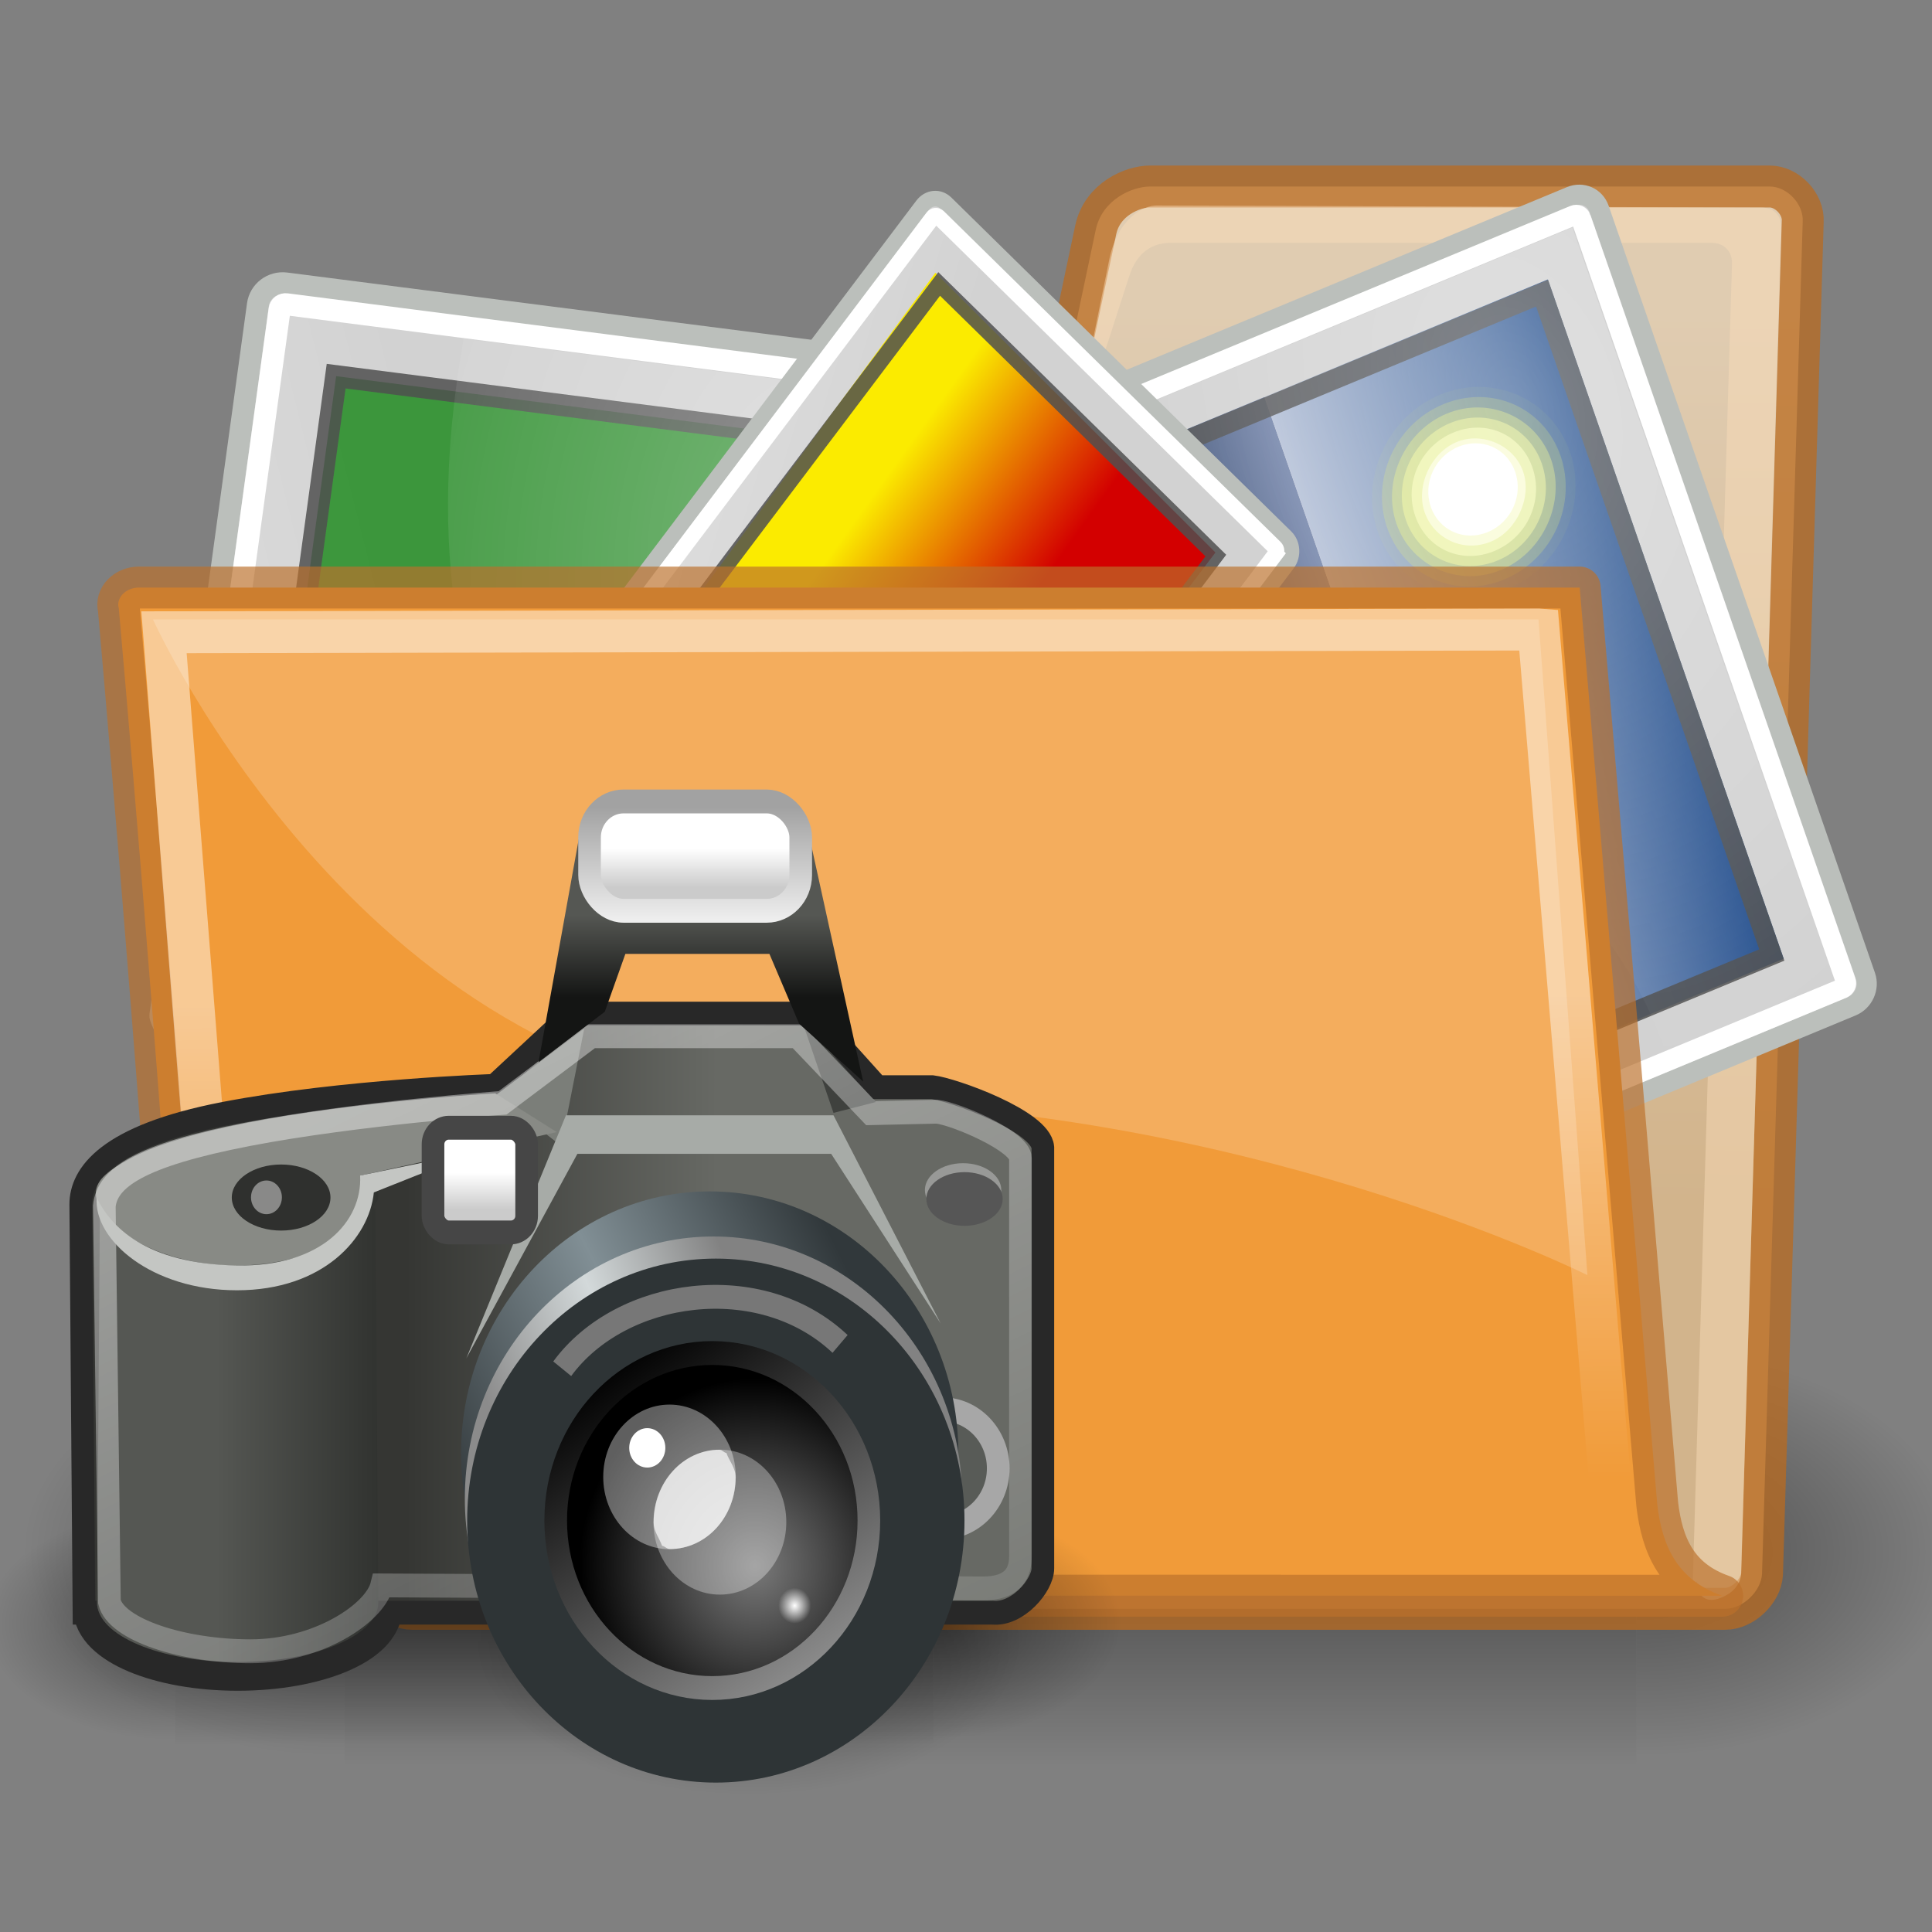 <?xml version="1.0" encoding="UTF-8" standalone="no"?>
<!-- Created with Inkscape (http://www.inkscape.org/) -->

<svg
   xmlns:dc="http://purl.org/dc/elements/1.1/"
   xmlns:cc="http://creativecommons.org/ns#"
   xmlns:rdf="http://www.w3.org/1999/02/22-rdf-syntax-ns#"
   xmlns:svg="http://www.w3.org/2000/svg"
   xmlns="http://www.w3.org/2000/svg"
   xmlns:xlink="http://www.w3.org/1999/xlink"
   xmlns:sodipodi="http://sodipodi.sourceforge.net/DTD/sodipodi-0.dtd"
   xmlns:inkscape="http://www.inkscape.org/namespaces/inkscape"
   width="46.09"
   height="46.09"
   id="svg97"
   sodipodi:version="0.32"
   inkscape:version="0.47 r22583"
   sodipodi:docname="icon.svg"
   inkscape:export-filename="/home/k/catalog.png"
   inkscape:export-xdpi="31.24"
   inkscape:export-ydpi="31.24"
   inkscape:output_extension="org.inkscape.output.svg.inkscape"
   version="1.1">
  <rect width="100%" height="100%" fill="#808080" stroke="none"/>
  <defs
     id="defs3">
    <linearGradient
       inkscape:collect="always"
       id="linearGradient4013">
      <stop
         style="stop-color:#d30005;stop-opacity:1;"
         offset="0"
         id="stop4015" />
      <stop
         style="stop-color:#0900d3;stop-opacity:1"
         offset="1"
         id="stop4017" />
    </linearGradient>
    <linearGradient
       inkscape:collect="always"
       id="linearGradient4001">
      <stop
         style="stop-color:#d30000;stop-opacity:1"
         offset="0"
         id="stop4003" />
      <stop
         style="stop-color:#fbeb00;stop-opacity:1"
         offset="1"
         id="stop4005" />
    </linearGradient>
    <linearGradient
       inkscape:collect="always"
       id="linearGradient4567">
      <stop
         style="stop-color:#d2b48c;stop-opacity:1;"
         offset="0"
         id="stop4569" />
      <stop
         style="stop-color:#e0ccb1;stop-opacity:1"
         offset="1"
         id="stop4571" />
    </linearGradient>
    <inkscape:perspective
       sodipodi:type="inkscape:persp3d"
       inkscape:vp_x="0 : 24 : 1"
       inkscape:vp_y="0 : 1000 : 0"
       inkscape:vp_z="48 : 24 : 1"
       inkscape:persp3d-origin="24 : 16 : 1"
       id="perspective68" />
    <radialGradient
       inkscape:collect="always"
       xlink:href="#linearGradient5060"
       id="radialGradient6719"
       gradientUnits="userSpaceOnUse"
       gradientTransform="matrix(-2.774,0,0,1.97,112.762,-872.885)"
       cx="605.714"
       cy="486.648"
       fx="605.714"
       fy="486.648"
       r="117.143" />
    <linearGradient
       inkscape:collect="always"
       id="linearGradient5060">
      <stop
         style="stop-color:black;stop-opacity:1;"
         offset="0"
         id="stop5062" />
      <stop
         style="stop-color:black;stop-opacity:0;"
         offset="1"
         id="stop5064" />
    </linearGradient>
    <radialGradient
       inkscape:collect="always"
       xlink:href="#linearGradient5060"
       id="radialGradient6717"
       gradientUnits="userSpaceOnUse"
       gradientTransform="matrix(2.774,0,0,1.97,-1891.633,-872.885)"
       cx="605.714"
       cy="486.648"
       fx="605.714"
       fy="486.648"
       r="117.143" />
    <linearGradient
       id="linearGradient5048">
      <stop
         style="stop-color:black;stop-opacity:0;"
         offset="0"
         id="stop5050" />
      <stop
         id="stop5056"
         offset="0.5"
         style="stop-color:black;stop-opacity:1;" />
      <stop
         style="stop-color:black;stop-opacity:0;"
         offset="1"
         id="stop5052" />
    </linearGradient>
    <linearGradient
       inkscape:collect="always"
       xlink:href="#linearGradient5048"
       id="linearGradient6715"
       gradientUnits="userSpaceOnUse"
       gradientTransform="matrix(2.774,0,0,1.97,-1892.179,-872.885)"
       x1="302.857"
       y1="366.648"
       x2="302.857"
       y2="609.505" />
    <linearGradient
       inkscape:collect="always"
       id="linearGradient9806">
      <stop
         style="stop-color:#000000;stop-opacity:1;"
         offset="0"
         id="stop9808" />
      <stop
         style="stop-color:#000000;stop-opacity:0;"
         offset="1"
         id="stop9810" />
    </linearGradient>
    <linearGradient
       id="linearGradient9766">
      <stop
         style="stop-color:#6194cb;stop-opacity:1;"
         offset="0"
         id="stop9768" />
      <stop
         style="stop-color:#729fcf;stop-opacity:1;"
         offset="1"
         id="stop9770" />
    </linearGradient>
    <linearGradient
       id="linearGradient3096">
      <stop
         id="stop3098"
         offset="0"
         style="stop-color:#424242;stop-opacity:1;" />
      <stop
         id="stop3100"
         offset="1"
         style="stop-color:#777777;stop-opacity:1;" />
    </linearGradient>
    <linearGradient
       id="linearGradient1789">
      <stop
         style="stop-color:#202020;stop-opacity:1;"
         offset="0"
         id="stop1790" />
      <stop
         style="stop-color:#b9b9b9;stop-opacity:1;"
         offset="1"
         id="stop1791" />
    </linearGradient>
    <linearGradient
       id="linearGradient3983">
      <stop
         style="stop-color:#ffffff;stop-opacity:0.876;"
         offset="0"
         id="stop3984" />
      <stop
         style="stop-color:#fffffe;stop-opacity:0;"
         offset="1"
         id="stop3985" />
    </linearGradient>
    <radialGradient
       inkscape:collect="always"
       xlink:href="#linearGradient9806"
       id="radialGradient9812"
       cx="24.351"
       cy="41.592"
       fx="24.351"
       fy="41.592"
       r="19.136"
       gradientTransform="matrix(1,0,0,0.242,0,31.506)"
       gradientUnits="userSpaceOnUse" />
    <radialGradient
       r="17.5"
       fy="36.812"
       fx="25.375"
       cy="36.812"
       cx="25.375"
       gradientTransform="matrix(1,0,0,0.454,0,20.115)"
       gradientUnits="userSpaceOnUse"
       id="radialGradient1417"
       xlink:href="#linearGradient2656"
       inkscape:collect="always" />
    <linearGradient
       id="linearGradient2591">
      <stop
         id="stop2593"
         offset="0"
         style="stop-color:#7a7a7a;stop-opacity:1;" />
      <stop
         id="stop2595"
         offset="1"
         style="stop-color:#000000;stop-opacity:1;" />
    </linearGradient>
    <linearGradient
       id="linearGradient3301">
      <stop
         style="stop-color:#ffffff;stop-opacity:1;"
         offset="0"
         id="stop3303" />
      <stop
         style="stop-color:#cbcbcb;stop-opacity:1;"
         offset="1"
         id="stop3305" />
    </linearGradient>
    <linearGradient
       id="linearGradient2230">
      <stop
         id="stop2232"
         offset="0"
         style="stop-color:#eeeeee;stop-opacity:1;" />
      <stop
         id="stop2234"
         offset="1"
         style="stop-color:#a2a2a2;stop-opacity:1;" />
    </linearGradient>
    <linearGradient
       id="linearGradient2268">
      <stop
         style="stop-color:#555753;stop-opacity:1;"
         offset="0"
         id="stop2270" />
      <stop
         style="stop-opacity:1;stop-color:#141514"
         offset="1"
         id="stop2272" />
    </linearGradient>
    <linearGradient
       id="linearGradient2290">
      <stop
         style="stop-color:#555753;stop-opacity:1;"
         offset="0"
         id="stop2292" />
      <stop
         style="stop-color:#313330;stop-opacity:1;"
         offset="1"
         id="stop2294" />
    </linearGradient>
    <linearGradient
       id="linearGradient2304">
      <stop
         style="stop-color:#353633;stop-opacity:1;"
         offset="0"
         id="stop2306" />
      <stop
         style="stop-color:#676964;stop-opacity:1;"
         offset="1"
         id="stop2308" />
    </linearGradient>
    <linearGradient
       id="linearGradient2615">
      <stop
         style="stop-color:#363d40;stop-opacity:1;"
         offset="0"
         id="stop2617" />
      <stop
         id="stop2623"
         offset="0.5"
         style="stop-color:#818f95;stop-opacity:1;" />
      <stop
         style="stop-color:#31383b;stop-opacity:1;"
         offset="1"
         id="stop2619" />
    </linearGradient>
    <linearGradient
       id="linearGradient2631">
      <stop
         style="stop-color:#010101;stop-opacity:1;"
         offset="0"
         id="stop2633" />
      <stop
         style="stop-color:#959595;stop-opacity:1;"
         offset="1"
         id="stop2635" />
    </linearGradient>
    <linearGradient
       inkscape:collect="always"
       id="linearGradient2656">
      <stop
         style="stop-color:#000000;stop-opacity:1;"
         offset="0"
         id="stop2658" />
      <stop
         style="stop-color:#000000;stop-opacity:0;"
         offset="1"
         id="stop2660" />
    </linearGradient>
    <linearGradient
       id="linearGradient2673">
      <stop
         style="stop-color:#8b8b8b;stop-opacity:1;"
         offset="0"
         id="stop2675" />
      <stop
         id="stop2681"
         offset="0.5"
         style="stop-color:#d3d9da;stop-opacity:1;" />
      <stop
         style="stop-color:#828282;stop-opacity:1;"
         offset="1"
         id="stop2677" />
    </linearGradient>
    <linearGradient
       id="linearGradient5048-3">
      <stop
         id="stop5050-9"
         offset="0"
         style="stop-color:black;stop-opacity:0;" />
      <stop
         style="stop-color:black;stop-opacity:1;"
         offset="0.5"
         id="stop5056-7" />
      <stop
         id="stop5052-2"
         offset="1"
         style="stop-color:black;stop-opacity:0;" />
    </linearGradient>
    <inkscape:perspective
       id="perspective102"
       inkscape:persp3d-origin="24 : 16 : 1"
       inkscape:vp_z="48 : 24 : 1"
       inkscape:vp_y="0 : 1000 : 0"
       inkscape:vp_x="0 : 24 : 1"
       sodipodi:type="inkscape:persp3d" />
    <inkscape:perspective
       id="perspective4168"
       inkscape:persp3d-origin="0.5 : 0.33333333 : 1"
       inkscape:vp_z="1 : 0.5 : 1"
       inkscape:vp_y="0 : 1000 : 0"
       inkscape:vp_x="0 : 0.5 : 1"
       sodipodi:type="inkscape:persp3d" />
    <linearGradient
       y2="609.505"
       x2="302.857"
       y1="366.648"
       x1="302.857"
       gradientTransform="matrix(2.774,0,0,1.97,-1892.179,-872.885)"
       gradientUnits="userSpaceOnUse"
       id="linearGradient6715-5-8"
       xlink:href="#linearGradient5048-3-7"
       inkscape:collect="always" />
    <linearGradient
       id="linearGradient5048-3-7">
      <stop
         id="stop5050-9-0"
         offset="0"
         style="stop-color:black;stop-opacity:0;" />
      <stop
         style="stop-color:black;stop-opacity:1;"
         offset="0.5"
         id="stop5056-7-7" />
      <stop
         id="stop5052-2-8"
         offset="1"
         style="stop-color:black;stop-opacity:0;" />
    </linearGradient>
    <radialGradient
       r="117.143"
       fy="486.648"
       fx="605.714"
       cy="486.648"
       cx="605.714"
       gradientTransform="matrix(2.774,0,0,1.97,-1891.633,-872.885)"
       gradientUnits="userSpaceOnUse"
       id="radialGradient6717-8-5"
       xlink:href="#linearGradient5060-8-8"
       inkscape:collect="always" />
    <linearGradient
       id="linearGradient5060-8-8"
       inkscape:collect="always">
      <stop
         id="stop5062-9-7"
         offset="0"
         style="stop-color:black;stop-opacity:1;" />
      <stop
         id="stop5064-7-8"
         offset="1"
         style="stop-color:black;stop-opacity:0;" />
    </linearGradient>
    <radialGradient
       r="117.143"
       fy="486.648"
       fx="605.714"
       cy="486.648"
       cx="605.714"
       gradientTransform="matrix(-2.774,0,0,1.97,112.762,-872.885)"
       gradientUnits="userSpaceOnUse"
       id="radialGradient6719-0-0"
       xlink:href="#linearGradient5060-8-8"
       inkscape:collect="always" />
    <radialGradient
       r="17.5"
       fy="36.812"
       fx="25.375"
       cy="36.812"
       cx="25.375"
       gradientTransform="matrix(1,0,0,0.454,0,20.115)"
       gradientUnits="userSpaceOnUse"
       id="radialGradient1415-5"
       xlink:href="#linearGradient2656-2"
       inkscape:collect="always" />
    <linearGradient
       inkscape:collect="always"
       id="linearGradient2656-2">
      <stop
         style="stop-color:#000000;stop-opacity:1;"
         offset="0"
         id="stop2658-8" />
      <stop
         style="stop-color:#000000;stop-opacity:0;"
         offset="1"
         id="stop2660-5" />
    </linearGradient>
    <linearGradient
       y2="29.719"
       x2="14.844"
       y1="29.719"
       x1="7.871"
       gradientTransform="matrix(1.036,0,0,1,-0.162,0.202)"
       gradientUnits="userSpaceOnUse"
       id="linearGradient1485-7"
       xlink:href="#linearGradient2290-2"
       inkscape:collect="always" />
    <linearGradient
       id="linearGradient2290-2">
      <stop
         style="stop-color:#555753;stop-opacity:1;"
         offset="0"
         id="stop2292-5" />
      <stop
         style="stop-color:#313330;stop-opacity:1;"
         offset="1"
         id="stop2294-7" />
    </linearGradient>
    <linearGradient
       y2="26.093"
       x2="30.13"
       y1="26.093"
       x1="16.353"
       gradientUnits="userSpaceOnUse"
       id="linearGradient1482-9"
       xlink:href="#linearGradient2304-1"
       inkscape:collect="always" />
    <linearGradient
       id="linearGradient2304-1">
      <stop
         style="stop-color:#353633;stop-opacity:1;"
         offset="0"
         id="stop2306-7" />
      <stop
         style="stop-color:#676964;stop-opacity:1;"
         offset="1"
         id="stop2308-3" />
    </linearGradient>
    <linearGradient
       y2="30.566"
       x2="38.416"
       y1="39.052"
       x1="22.55"
       gradientUnits="userSpaceOnUse"
       id="linearGradient1423-9"
       xlink:href="#linearGradient2615-6"
       inkscape:collect="always" />
    <linearGradient
       id="linearGradient2615-6">
      <stop
         style="stop-color:#363d40;stop-opacity:1;"
         offset="0"
         id="stop2617-9" />
      <stop
         id="stop2623-9"
         offset="0.5"
         style="stop-color:#818f95;stop-opacity:1;" />
      <stop
         style="stop-color:#31383b;stop-opacity:1;"
         offset="1"
         id="stop2619-8" />
    </linearGradient>
    <linearGradient
       y2="30.917"
       x2="33.904"
       y1="35.303"
       x1="23.661"
       gradientUnits="userSpaceOnUse"
       id="linearGradient1425-7"
       xlink:href="#linearGradient2673-7"
       inkscape:collect="always" />
    <linearGradient
       id="linearGradient2673-7">
      <stop
         style="stop-color:#8b8b8b;stop-opacity:1;"
         offset="0"
         id="stop2675-3" />
      <stop
         id="stop2681-6"
         offset="0.5"
         style="stop-color:#d3d9da;stop-opacity:1;" />
      <stop
         style="stop-color:#828282;stop-opacity:1;"
         offset="1"
         id="stop2677-5" />
    </linearGradient>
    <linearGradient
       y2="29.719"
       x2="14.844"
       y1="29.719"
       x1="7.871"
       gradientTransform="matrix(1.025,0,0,1,-0.068,0)"
       gradientUnits="userSpaceOnUse"
       id="linearGradient1475-2"
       xlink:href="#linearGradient2290-2"
       inkscape:collect="always" />
    <linearGradient
       id="linearGradient4211">
      <stop
         style="stop-color:#555753;stop-opacity:1;"
         offset="0"
         id="stop4213" />
      <stop
         style="stop-color:#313330;stop-opacity:1;"
         offset="1"
         id="stop4215" />
    </linearGradient>
    <linearGradient
       y2="57.125"
       x2="35.888"
       y1="16.125"
       x1="16.667"
       gradientUnits="userSpaceOnUse"
       id="linearGradient1469-8"
       xlink:href="#linearGradient2690-4"
       inkscape:collect="always" />
    <linearGradient
       inkscape:collect="always"
       id="linearGradient2690-4">
      <stop
         style="stop-color:#ffffff;stop-opacity:1;"
         offset="0"
         id="stop2692-0" />
      <stop
         style="stop-color:#ffffff;stop-opacity:0;"
         offset="1"
         id="stop2694-6" />
    </linearGradient>
    <radialGradient
       r="4.625"
       fy="23.672"
       fx="16.875"
       cy="23.672"
       cx="16.875"
       gradientTransform="matrix(1,0,0,1.014,0,-0.305)"
       gradientUnits="userSpaceOnUse"
       id="radialGradient1431-4"
       xlink:href="#linearGradient2591-9"
       inkscape:collect="always" />
    <linearGradient
       id="linearGradient2591-9">
      <stop
         id="stop2593-6"
         offset="0"
         style="stop-color:#7a7a7a;stop-opacity:1;" />
      <stop
         id="stop2595-6"
         offset="1"
         style="stop-color:#000000;stop-opacity:1;" />
    </linearGradient>
    <linearGradient
       y2="27.073"
       x2="18.422"
       y1="18.849"
       x1="12.836"
       gradientUnits="userSpaceOnUse"
       id="linearGradient1433-5"
       xlink:href="#linearGradient2631-9"
       inkscape:collect="always" />
    <linearGradient
       id="linearGradient2631-9">
      <stop
         style="stop-color:#010101;stop-opacity:1;"
         offset="0"
         id="stop2633-6" />
      <stop
         style="stop-color:#959595;stop-opacity:1;"
         offset="1"
         id="stop2635-2" />
    </linearGradient>
    <radialGradient
       gradientUnits="userSpaceOnUse"
       gradientTransform="matrix(1,0,0,1.036,0,-0.81)"
       r="1.75"
       fy="22.688"
       fx="14.75"
       cy="22.688"
       cx="14.75"
       id="radialGradient2824-8"
       xlink:href="#linearGradient2818-8"
       inkscape:collect="always" />
    <linearGradient
       id="linearGradient2818-8"
       inkscape:collect="always">
      <stop
         id="stop2820-7"
         offset="0"
         style="stop-color:#ffffff;stop-opacity:1;" />
      <stop
         id="stop2822-5"
         offset="1"
         style="stop-color:#ffffff;stop-opacity:0;" />
    </linearGradient>
    <linearGradient
       y2="12.847"
       x2="29.395"
       y1="9.412"
       x1="29.395"
       gradientUnits="userSpaceOnUse"
       id="linearGradient1461-7"
       xlink:href="#linearGradient2268-0"
       inkscape:collect="always" />
    <linearGradient
       id="linearGradient2268-0">
      <stop
         style="stop-color:#555753;stop-opacity:1;"
         offset="0"
         id="stop2270-2" />
      <stop
         style="stop-opacity:1;stop-color:#141514"
         offset="1"
         id="stop2272-2" />
    </linearGradient>
    <linearGradient
       y2="30.191"
       x2="6.56"
       y1="29.374"
       x1="6.56"
       gradientTransform="matrix(1.478,0,0,1.982,18.567,-51.608)"
       gradientUnits="userSpaceOnUse"
       id="linearGradient1456-9"
       xlink:href="#linearGradient3301-1"
       inkscape:collect="always" />
    <linearGradient
       id="linearGradient3301-1">
      <stop
         style="stop-color:#ffffff;stop-opacity:1;"
         offset="0"
         id="stop3303-3" />
      <stop
         style="stop-color:#cbcbcb;stop-opacity:1;"
         offset="1"
         id="stop3305-8" />
    </linearGradient>
    <linearGradient
       y2="24.701"
       x2="7.915"
       y1="30.817"
       x1="7.915"
       gradientTransform="matrix(1.318,0,0,0.773,18.707,-14.22)"
       gradientUnits="userSpaceOnUse"
       id="linearGradient1458-1"
       xlink:href="#linearGradient2230-3"
       inkscape:collect="always" />
    <linearGradient
       id="linearGradient2230-3">
      <stop
         id="stop2232-7"
         offset="0"
         style="stop-color:#eeeeee;stop-opacity:1;" />
      <stop
         id="stop2234-6"
         offset="1"
         style="stop-color:#a2a2a2;stop-opacity:1;" />
    </linearGradient>
    <linearGradient
       y2="30.191"
       x2="6.56"
       y1="29.374"
       x1="6.56"
       gradientTransform="matrix(0.655,0,0,1.898,14.942,-35.552)"
       gradientUnits="userSpaceOnUse"
       id="linearGradient1451-1"
       xlink:href="#linearGradient3301-1"
       inkscape:collect="always" />
    <linearGradient
       id="linearGradient4246">
      <stop
         style="stop-color:#ffffff;stop-opacity:1;"
         offset="0"
         id="stop4248" />
      <stop
         style="stop-color:#cbcbcb;stop-opacity:1;"
         offset="1"
         id="stop4250" />
    </linearGradient>
    <inkscape:perspective
       id="perspective3172"
       inkscape:persp3d-origin="0.5 : 0.33333333 : 1"
       inkscape:vp_z="1 : 0.5 : 1"
       inkscape:vp_y="0 : 1000 : 0"
       inkscape:vp_x="0 : 0.5 : 1"
       sodipodi:type="inkscape:persp3d" />
    <inkscape:perspective
       id="perspective3194"
       inkscape:persp3d-origin="0.5 : 0.33333333 : 1"
       inkscape:vp_z="1 : 0.5 : 1"
       inkscape:vp_y="0 : 1000 : 0"
       inkscape:vp_x="0 : 0.5 : 1"
       sodipodi:type="inkscape:persp3d" />
    <radialGradient
       gradientUnits="userSpaceOnUse"
       gradientTransform="matrix(1,0,0,0.184,0,33.975)"
       r="22.097"
       fy="41.636"
       fx="24.218"
       cy="41.636"
       cx="24.218"
       id="radialGradient12135"
       xlink:href="#linearGradient12129"
       inkscape:collect="always" />
    <linearGradient
       id="aigrd3"
       gradientUnits="userSpaceOnUse"
       x1="21.933"
       y1="24.627"
       x2="21.933"
       y2="7.109">
      <stop
         offset="0"
         style="stop-color:#D0D6E5;stroke-dasharray:none;stroke-miterlimit:4;stroke-width:1.217"
         id="stop16199" />
      <stop
         offset="1"
         style="stop-color:#093A80;stroke-dasharray:none;stroke-miterlimit:4;stroke-width:1.217"
         id="stop16201" />
    </linearGradient>
    <linearGradient
       id="aigrd2"
       gradientUnits="userSpaceOnUse"
       x1="21.877"
       y1="30.341"
       x2="21.917"
       y2="22.577">
      <stop
         offset="0"
         style="stop-color:#5e4f07;stop-opacity:1;"
         id="stop16184" />
      <stop
         offset="1"
         style="stop-color:#348a31;stop-opacity:1;"
         id="stop16186" />
    </linearGradient>
    <linearGradient
       id="aigrd1"
       gradientUnits="userSpaceOnUse"
       x1="12.487"
       y1="3.732"
       x2="31.081"
       y2="36.033">
      <stop
         offset="0"
         style="stop-color:#D2D2D2;stroke-dasharray:none;stroke-miterlimit:4;stroke-width:1.217"
         id="stop16177" />
      <stop
         offset="1"
         style="stop-color:#EDEDED;stroke-dasharray:none;stroke-miterlimit:4;stroke-width:1.217"
         id="stop16179" />
    </linearGradient>
    <linearGradient
       id="linearGradient12129"
       inkscape:collect="always">
      <stop
         id="stop12131"
         offset="0"
         style="stop-color:#000000;stop-opacity:1;" />
      <stop
         id="stop12133"
         offset="1"
         style="stop-color:#000000;stop-opacity:0;" />
    </linearGradient>
    <linearGradient
       id="linearGradient2392">
      <stop
         style="stop-color:#715b26;stop-opacity:1;"
         offset="0"
         id="stop2394" />
      <stop
         style="stop-color:#312710;stop-opacity:1;"
         offset="1"
         id="stop2396" />
    </linearGradient>
    <linearGradient
       y2="7.109"
       x2="21.933"
       y1="24.627"
       x1="21.933"
       gradientUnits="userSpaceOnUse"
       id="linearGradient7648">
      <stop
         id="stop7650"
         style="stop-color:#8595bc;stop-opacity:1;"
         offset="0" />
      <stop
         id="stop7652"
         style="stop-color:#041a3b;stop-opacity:1;"
         offset="1" />
    </linearGradient>
    <linearGradient
       id="linearGradient2224">
      <stop
         id="stop2226"
         offset="0"
         style="stop-color:#7c7c7c;stop-opacity:1;" />
      <stop
         id="stop2228"
         offset="1"
         style="stop-color:#b8b8b8;stop-opacity:1;" />
    </linearGradient>
    <linearGradient
       id="linearGradient8171">
      <stop
         id="stop8173"
         offset="0"
         style="stop-color:#bbbdba;stop-opacity:1;" />
      <stop
         id="stop8175"
         offset="1"
         style="stop-color:#70746e;stop-opacity:1;" />
    </linearGradient>
    <linearGradient
       id="linearGradient5048-0">
      <stop
         id="stop5050-5"
         offset="0"
         style="stop-color:black;stop-opacity:0;" />
      <stop
         style="stop-color:black;stop-opacity:1;"
         offset="0.5"
         id="stop5056-1" />
      <stop
         id="stop5052-1"
         offset="1"
         style="stop-color:black;stop-opacity:0;" />
    </linearGradient>
    <inkscape:perspective
       id="perspective80"
       inkscape:persp3d-origin="24 : 16 : 1"
       inkscape:vp_z="48 : 24 : 1"
       inkscape:vp_y="0 : 1000 : 0"
       inkscape:vp_x="0 : 24 : 1"
       sodipodi:type="inkscape:persp3d" />
    <inkscape:perspective
       id="perspective3309"
       inkscape:persp3d-origin="0.5 : 0.33333333 : 1"
       inkscape:vp_z="1 : 0.5 : 1"
       inkscape:vp_y="0 : 1000 : 0"
       inkscape:vp_x="0 : 0.5 : 1"
       sodipodi:type="inkscape:persp3d" />
    <linearGradient
       inkscape:collect="always"
       xlink:href="#linearGradient319-6"
       id="linearGradient3040-4"
       gradientUnits="userSpaceOnUse"
       gradientTransform="matrix(1.317,0,0,0.816,-28.905,-25.485)"
       x1="13.036"
       y1="32.567"
       x2="12.854"
       y2="46.689" />
    <linearGradient
       id="linearGradient319-6"
       inkscape:collect="always">
      <stop
         id="stop320-2"
         offset="0"
         style="stop-color:#ffffff;stop-opacity:1;" />
      <stop
         id="stop321-8"
         offset="1"
         style="stop-color:#ffffff;stop-opacity:0;" />
    </linearGradient>
    <inkscape:perspective
       id="perspective3427"
       inkscape:persp3d-origin="0.5 : 0.33333333 : 1"
       inkscape:vp_z="1 : 0.5 : 1"
       inkscape:vp_y="0 : 1000 : 0"
       inkscape:vp_x="0 : 0.5 : 1"
       sodipodi:type="inkscape:persp3d" />
    <linearGradient
       id="linearGradient5048-0-4">
      <stop
         id="stop5050-5-5"
         offset="0"
         style="stop-color:black;stop-opacity:0;" />
      <stop
         style="stop-color:black;stop-opacity:1;"
         offset="0.5"
         id="stop5056-1-8" />
      <stop
         id="stop5052-1-5"
         offset="1"
         style="stop-color:black;stop-opacity:0;" />
    </linearGradient>
    <linearGradient
       id="aigrd1-5"
       gradientUnits="userSpaceOnUse"
       x1="12.487"
       y1="3.732"
       x2="31.081"
       y2="36.033">
      <stop
         offset="0"
         style="stop-color:#D2D2D2;stroke-dasharray:none;stroke-miterlimit:4;stroke-width:1.217"
         id="stop16177-3" />
      <stop
         offset="1"
         style="stop-color:#EDEDED;stroke-dasharray:none;stroke-miterlimit:4;stroke-width:1.217"
         id="stop16179-8" />
    </linearGradient>
    <linearGradient
       y2="7.109"
       x2="21.933"
       y1="24.627"
       x1="21.933"
       gradientUnits="userSpaceOnUse"
       id="linearGradient7648-0">
      <stop
         id="stop7650-3"
         style="stop-color:#8595bc;stop-opacity:1;"
         offset="0" />
      <stop
         id="stop7652-3"
         style="stop-color:#041a3b;stop-opacity:1;"
         offset="1" />
    </linearGradient>
    <linearGradient
       id="aigrd3-1"
       gradientUnits="userSpaceOnUse"
       x1="21.933"
       y1="24.627"
       x2="21.933"
       y2="7.109">
      <stop
         offset="0"
         style="stop-color:#D0D6E5;stroke-dasharray:none;stroke-miterlimit:4;stroke-width:1.217"
         id="stop16199-8" />
      <stop
         offset="1"
         style="stop-color:#093A80;stroke-dasharray:none;stroke-miterlimit:4;stroke-width:1.217"
         id="stop16201-7" />
    </linearGradient>
    <linearGradient
       id="linearGradient2224-5">
      <stop
         id="stop2226-1"
         offset="0"
         style="stop-color:#7c7c7c;stop-opacity:1;" />
      <stop
         id="stop2228-1"
         offset="1"
         style="stop-color:#b8b8b8;stop-opacity:1;" />
    </linearGradient>
    <linearGradient
       id="linearGradient8171-3">
      <stop
         id="stop8173-0"
         offset="0"
         style="stop-color:#bbbdba;stop-opacity:1;" />
      <stop
         id="stop8175-0"
         offset="1"
         style="stop-color:#70746e;stop-opacity:1;" />
    </linearGradient>
    <radialGradient
       gradientUnits="userSpaceOnUse"
       gradientTransform="matrix(1.711,0,0,1.125,-11.568,1.803)"
       r="19.969"
       fy="10.405"
       fx="12.7"
       cy="10.405"
       cx="12.7"
       id="radialGradient8161-4"
       xlink:href="#linearGradient8155-9"
       inkscape:collect="always" />
    <linearGradient
       id="linearGradient8155-9"
       inkscape:collect="always">
      <stop
         id="stop8157-9"
         offset="0"
         style="stop-color:#ffffff;stop-opacity:1;" />
      <stop
         id="stop8159-9"
         offset="1"
         style="stop-color:#ffffff;stop-opacity:0;" />
    </linearGradient>
    <linearGradient
       id="linearGradient3476">
      <stop
         id="stop3478"
         offset="0"
         style="stop-color:black;stop-opacity:0;" />
      <stop
         style="stop-color:black;stop-opacity:1;"
         offset="0.5"
         id="stop3480" />
      <stop
         id="stop3482"
         offset="1"
         style="stop-color:black;stop-opacity:0;" />
    </linearGradient>
    <linearGradient
       id="linearGradient3499"
       gradientUnits="userSpaceOnUse"
       x1="12.487"
       y1="3.732"
       x2="31.081"
       y2="36.033">
      <stop
         offset="0"
         style="stop-color:#D2D2D2;stroke-dasharray:none;stroke-miterlimit:4;stroke-width:1.217"
         id="stop3501" />
      <stop
         offset="1"
         style="stop-color:#EDEDED;stroke-dasharray:none;stroke-miterlimit:4;stroke-width:1.217"
         id="stop3503" />
    </linearGradient>
    <linearGradient
       y2="7.109"
       x2="21.933"
       y1="24.627"
       x1="21.933"
       gradientUnits="userSpaceOnUse"
       id="linearGradient3506">
      <stop
         id="stop3508"
         style="stop-color:#8595bc;stop-opacity:1;"
         offset="0" />
      <stop
         id="stop3510"
         style="stop-color:#041a3b;stop-opacity:1;"
         offset="1" />
    </linearGradient>
    <linearGradient
       id="linearGradient3513"
       gradientUnits="userSpaceOnUse"
       x1="21.933"
       y1="24.627"
       x2="21.933"
       y2="7.109">
      <stop
         offset="0"
         style="stop-color:#D0D6E5;stroke-dasharray:none;stroke-miterlimit:4;stroke-width:1.217"
         id="stop3515" />
      <stop
         offset="1"
         style="stop-color:#093A80;stroke-dasharray:none;stroke-miterlimit:4;stroke-width:1.217"
         id="stop3517" />
    </linearGradient>
    <linearGradient
       id="linearGradient3520">
      <stop
         id="stop3522"
         offset="0"
         style="stop-color:#7c7c7c;stop-opacity:1;" />
      <stop
         id="stop3524"
         offset="1"
         style="stop-color:#b8b8b8;stop-opacity:1;" />
    </linearGradient>
    <linearGradient
       id="linearGradient3527">
      <stop
         id="stop3529"
         offset="0"
         style="stop-color:#bbbdba;stop-opacity:1;" />
      <stop
         id="stop3531"
         offset="1"
         style="stop-color:#70746e;stop-opacity:1;" />
    </linearGradient>
    <inkscape:perspective
       id="perspective3892"
       inkscape:persp3d-origin="0.5 : 0.33333333 : 1"
       inkscape:vp_z="1 : 0.5 : 1"
       inkscape:vp_y="0 : 1000 : 0"
       inkscape:vp_x="0 : 0.5 : 1"
       sodipodi:type="inkscape:persp3d" />
    <linearGradient
       id="linearGradient5048-0-4-5">
      <stop
         id="stop5050-5-5-2"
         offset="0"
         style="stop-color:black;stop-opacity:0;" />
      <stop
         style="stop-color:black;stop-opacity:1;"
         offset="0.5"
         id="stop5056-1-8-4" />
      <stop
         id="stop5052-1-5-0"
         offset="1"
         style="stop-color:black;stop-opacity:0;" />
    </linearGradient>
    <linearGradient
       id="linearGradient5060-8-3-6"
       inkscape:collect="always">
      <stop
         id="stop5062-0-3-8"
         offset="0"
         style="stop-color:black;stop-opacity:1;" />
      <stop
         id="stop5064-2-8-5"
         offset="1"
         style="stop-color:black;stop-opacity:0;" />
    </linearGradient>
    <linearGradient
       id="aigrd1-5-4"
       gradientUnits="userSpaceOnUse"
       x1="12.487"
       y1="3.732"
       x2="31.081"
       y2="36.033">
      <stop
         offset="0"
         style="stop-color:#D2D2D2;stroke-dasharray:none;stroke-miterlimit:4;stroke-width:1.217"
         id="stop16177-3-6" />
      <stop
         offset="1"
         style="stop-color:#EDEDED;stroke-dasharray:none;stroke-miterlimit:4;stroke-width:1.217"
         id="stop16179-8-8" />
    </linearGradient>
    <linearGradient
       y2="7.109"
       x2="21.933"
       y1="24.627"
       x1="21.933"
       gradientUnits="userSpaceOnUse"
       id="linearGradient7648-0-2">
      <stop
         id="stop7650-3-3"
         style="stop-color:#8595bc;stop-opacity:1;"
         offset="0" />
      <stop
         id="stop7652-3-6"
         style="stop-color:#041a3b;stop-opacity:1;"
         offset="1" />
    </linearGradient>
    <linearGradient
       id="aigrd3-1-2"
       gradientUnits="userSpaceOnUse"
       x1="21.933"
       y1="24.627"
       x2="21.933"
       y2="7.109">
      <stop
         offset="0"
         style="stop-color:#D0D6E5;stroke-dasharray:none;stroke-miterlimit:4;stroke-width:1.217"
         id="stop16199-8-4" />
      <stop
         offset="1"
         style="stop-color:#093A80;stroke-dasharray:none;stroke-miterlimit:4;stroke-width:1.217"
         id="stop16201-7-7" />
    </linearGradient>
    <linearGradient
       id="linearGradient2224-5-4">
      <stop
         id="stop2226-1-9"
         offset="0"
         style="stop-color:#7c7c7c;stop-opacity:1;" />
      <stop
         id="stop2228-1-6"
         offset="1"
         style="stop-color:#b8b8b8;stop-opacity:1;" />
    </linearGradient>
    <linearGradient
       id="linearGradient8171-3-4">
      <stop
         id="stop8173-0-6"
         offset="0"
         style="stop-color:#bbbdba;stop-opacity:1;" />
      <stop
         id="stop8175-0-4"
         offset="1"
         style="stop-color:#70746e;stop-opacity:1;" />
    </linearGradient>
    <linearGradient
       id="linearGradient2251-5-5"
       inkscape:collect="always">
      <stop
         id="stop2253-4-1"
         offset="0"
         style="stop-color:#ffffff;stop-opacity:1;" />
      <stop
         id="stop2255-2-6"
         offset="1"
         style="stop-color:#ffffff;stop-opacity:0;" />
    </linearGradient>
    <radialGradient
       r="19.969"
       fy="10.405"
       fx="12.7"
       cy="10.405"
       cx="12.7"
       gradientTransform="matrix(1.711,0,0,1.125,-11.568,1.803)"
       gradientUnits="userSpaceOnUse"
       id="radialGradient3601-1"
       xlink:href="#linearGradient8155-9-3"
       inkscape:collect="always" />
    <linearGradient
       id="linearGradient8155-9-3"
       inkscape:collect="always">
      <stop
         id="stop8157-9-7"
         offset="0"
         style="stop-color:#ffffff;stop-opacity:1;" />
      <stop
         id="stop8159-9-7"
         offset="1"
         style="stop-color:#ffffff;stop-opacity:0;" />
    </linearGradient>
    <linearGradient
       inkscape:collect="always"
       xlink:href="#linearGradient5048-0-4-5"
       id="linearGradient3399-4-1"
       gradientUnits="userSpaceOnUse"
       gradientTransform="matrix(2.774,0,0,1.97,-1892.179,-872.885)"
       x1="302.857"
       y1="366.648"
       x2="302.857"
       y2="609.505" />
    <linearGradient
       id="linearGradient3941">
      <stop
         id="stop3943"
         offset="0"
         style="stop-color:black;stop-opacity:0;" />
      <stop
         style="stop-color:black;stop-opacity:1;"
         offset="0.5"
         id="stop3945" />
      <stop
         id="stop3947"
         offset="1"
         style="stop-color:black;stop-opacity:0;" />
    </linearGradient>
    <radialGradient
       inkscape:collect="always"
       xlink:href="#linearGradient5060-8-3-6"
       id="radialGradient3401-9-2"
       gradientUnits="userSpaceOnUse"
       gradientTransform="matrix(2.774,0,0,1.97,-1891.633,-872.885)"
       cx="605.714"
       cy="486.648"
       fx="605.714"
       fy="486.648"
       r="117.143" />
    <radialGradient
       inkscape:collect="always"
       xlink:href="#linearGradient5060-8-3-6"
       id="radialGradient3403-8-1"
       gradientUnits="userSpaceOnUse"
       gradientTransform="matrix(-2.774,0,0,1.97,112.762,-872.885)"
       cx="605.714"
       cy="486.648"
       fx="605.714"
       fy="486.648"
       r="117.143" />
    <linearGradient
       inkscape:collect="always"
       xlink:href="#aigrd1-5-4"
       id="linearGradient3405-1-0"
       gradientUnits="userSpaceOnUse"
       gradientTransform="matrix(1.434,0,0,0.99,52.322,2.839)"
       x1="12.487"
       y1="3.732"
       x2="31.081"
       y2="36.033" />
    <linearGradient
       id="linearGradient3964"
       gradientUnits="userSpaceOnUse"
       x1="12.487"
       y1="3.732"
       x2="31.081"
       y2="36.033">
      <stop
         offset="0"
         style="stop-color:#D2D2D2;stroke-dasharray:none;stroke-miterlimit:4;stroke-width:1.217"
         id="stop3966" />
      <stop
         offset="1"
         style="stop-color:#EDEDED;stroke-dasharray:none;stroke-miterlimit:4;stroke-width:1.217"
         id="stop3968" />
    </linearGradient>
    <linearGradient
       inkscape:collect="always"
       xlink:href="#linearGradient7648-0-2"
       id="linearGradient3407-6-8"
       gradientUnits="userSpaceOnUse"
       gradientTransform="matrix(1.099,0,0,-0.798,-1.954,37.324)"
       x1="21.933"
       y1="24.627"
       x2="21.933"
       y2="7.109" />
    <linearGradient
       y2="7.109"
       x2="21.933"
       y1="24.627"
       x1="21.933"
       gradientUnits="userSpaceOnUse"
       id="linearGradient3971">
      <stop
         id="stop3973"
         style="stop-color:#8595bc;stop-opacity:1;"
         offset="0" />
      <stop
         id="stop3975"
         style="stop-color:#041a3b;stop-opacity:1;"
         offset="1" />
    </linearGradient>
    <linearGradient
       inkscape:collect="always"
       xlink:href="#aigrd3-1-2"
       id="linearGradient3409-3-9"
       gradientUnits="userSpaceOnUse"
       gradientTransform="matrix(1.099,0,0,1.107,-1.954,-4.922)"
       x1="21.933"
       y1="24.627"
       x2="21.933"
       y2="7.109" />
    <linearGradient
       id="linearGradient3978"
       gradientUnits="userSpaceOnUse"
       x1="21.933"
       y1="24.627"
       x2="21.933"
       y2="7.109">
      <stop
         offset="0"
         style="stop-color:#D0D6E5;stroke-dasharray:none;stroke-miterlimit:4;stroke-width:1.217"
         id="stop3980" />
      <stop
         offset="1"
         style="stop-color:#093A80;stroke-dasharray:none;stroke-miterlimit:4;stroke-width:1.217"
         id="stop3982" />
    </linearGradient>
    <linearGradient
       inkscape:collect="always"
       xlink:href="#linearGradient2224-5-4"
       id="linearGradient3411-9-0"
       gradientUnits="userSpaceOnUse"
       gradientTransform="translate(5.148,-3.035)"
       x1="35.997"
       y1="40.458"
       x2="33.665"
       y2="37.771" />
    <linearGradient
       id="linearGradient3985">
      <stop
         id="stop3987"
         offset="0"
         style="stop-color:#7c7c7c;stop-opacity:1;" />
      <stop
         id="stop3989"
         offset="1"
         style="stop-color:#b8b8b8;stop-opacity:1;" />
    </linearGradient>
    <linearGradient
       inkscape:collect="always"
       xlink:href="#linearGradient8171-3-4"
       id="linearGradient3413-3-1"
       gradientUnits="userSpaceOnUse"
       x1="42.188"
       y1="31"
       x2="45"
       y2="39.985" />
    <linearGradient
       id="linearGradient3992">
      <stop
         id="stop3994"
         offset="0"
         style="stop-color:#bbbdba;stop-opacity:1;" />
      <stop
         id="stop3996"
         offset="1"
         style="stop-color:#70746e;stop-opacity:1;" />
    </linearGradient>
    <linearGradient
       inkscape:collect="always"
       xlink:href="#linearGradient2251-5-5"
       id="linearGradient3415-3-3"
       gradientUnits="userSpaceOnUse"
       gradientTransform="translate(5.148,-3.41)"
       x1="33.396"
       y1="36.921"
       x2="34.17"
       y2="38.07" />
    <radialGradient
       inkscape:collect="always"
       xlink:href="#linearGradient8155-9-3"
       id="radialGradient3417-4-4"
       gradientUnits="userSpaceOnUse"
       gradientTransform="matrix(1.711,0,0,1.125,-11.568,1.803)"
       cx="12.7"
       cy="10.405"
       fx="12.7"
       fy="10.405"
       r="19.969" />
    <inkscape:perspective
       id="perspective4358"
       inkscape:persp3d-origin="0.5 : 0.33333333 : 1"
       inkscape:vp_z="1 : 0.5 : 1"
       inkscape:vp_y="0 : 1000 : 0"
       inkscape:vp_x="0 : 0.5 : 1"
       sodipodi:type="inkscape:persp3d" />
    <linearGradient
       id="linearGradient5048-0-4-5-9">
      <stop
         id="stop5050-5-5-2-2"
         offset="0"
         style="stop-color:black;stop-opacity:0;" />
      <stop
         style="stop-color:black;stop-opacity:1;"
         offset="0.5"
         id="stop5056-1-8-4-4" />
      <stop
         id="stop5052-1-5-0-5"
         offset="1"
         style="stop-color:black;stop-opacity:0;" />
    </linearGradient>
    <linearGradient
       id="aigrd1-5-4-0"
       gradientUnits="userSpaceOnUse"
       x1="12.487"
       y1="3.732"
       x2="31.081"
       y2="36.033">
      <stop
         offset="0"
         style="stop-color:#D2D2D2;stroke-dasharray:none;stroke-miterlimit:4;stroke-width:1.217"
         id="stop16177-3-6-0" />
      <stop
         offset="1"
         style="stop-color:#EDEDED;stroke-dasharray:none;stroke-miterlimit:4;stroke-width:1.217"
         id="stop16179-8-8-0" />
    </linearGradient>
    <linearGradient
       y2="7.109"
       x2="21.933"
       y1="24.627"
       x1="21.933"
       gradientUnits="userSpaceOnUse"
       id="linearGradient7648-0-2-2">
      <stop
         id="stop7650-3-3-2"
         style="stop-color:#8595bc;stop-opacity:1;"
         offset="0" />
      <stop
         id="stop7652-3-6-4"
         style="stop-color:#041a3b;stop-opacity:1;"
         offset="1" />
    </linearGradient>
    <linearGradient
       id="aigrd3-1-2-9"
       gradientUnits="userSpaceOnUse"
       x1="21.933"
       y1="24.627"
       x2="21.933"
       y2="7.109">
      <stop
         offset="0"
         style="stop-color:#D0D6E5;stroke-dasharray:none;stroke-miterlimit:4;stroke-width:1.217"
         id="stop16199-8-4-8" />
      <stop
         offset="1"
         style="stop-color:#093A80;stroke-dasharray:none;stroke-miterlimit:4;stroke-width:1.217"
         id="stop16201-7-7-5" />
    </linearGradient>
    <linearGradient
       id="linearGradient2224-5-4-7">
      <stop
         id="stop2226-1-9-8"
         offset="0"
         style="stop-color:#7c7c7c;stop-opacity:1;" />
      <stop
         id="stop2228-1-6-6"
         offset="1"
         style="stop-color:#b8b8b8;stop-opacity:1;" />
    </linearGradient>
    <linearGradient
       id="linearGradient8171-3-4-0">
      <stop
         id="stop8173-0-6-6"
         offset="0"
         style="stop-color:#bbbdba;stop-opacity:1;" />
      <stop
         id="stop8175-0-4-4"
         offset="1"
         style="stop-color:#70746e;stop-opacity:1;" />
    </linearGradient>
    <radialGradient
       r="19.969"
       fy="10.405"
       fx="12.7"
       cy="10.405"
       cx="12.7"
       gradientTransform="matrix(1.711,0,0,1.125,-11.568,1.803)"
       gradientUnits="userSpaceOnUse"
       id="radialGradient4066-1"
       xlink:href="#linearGradient8155-9-3-0"
       inkscape:collect="always" />
    <linearGradient
       id="linearGradient8155-9-3-0"
       inkscape:collect="always">
      <stop
         id="stop8157-9-7-9"
         offset="0"
         style="stop-color:#ffffff;stop-opacity:1;" />
      <stop
         id="stop8159-9-7-3"
         offset="1"
         style="stop-color:#ffffff;stop-opacity:0;" />
    </linearGradient>
    <radialGradient
       inkscape:collect="always"
       xlink:href="#linearGradient8155-9-3"
       id="radialGradient4581"
       gradientUnits="userSpaceOnUse"
       gradientTransform="matrix(0.206,-0.871,0.578,0.132,-3.545,2.37)"
       cx="12.7"
       cy="10.405"
       fx="12.7"
       fy="10.405"
       r="19.969" />
    <linearGradient
       inkscape:collect="always"
       xlink:href="#linearGradient2251-5-5"
       id="linearGradient4584"
       gradientUnits="userSpaceOnUse"
       gradientTransform="matrix(0.121,-0.509,0.514,0.117,-4.208,-6.752)"
       x1="33.396"
       y1="36.921"
       x2="34.17"
       y2="38.07" />
    <linearGradient
       inkscape:collect="always"
       xlink:href="#linearGradient2224-5-4"
       id="linearGradient4587"
       gradientUnits="userSpaceOnUse"
       gradientTransform="matrix(0.121,-0.509,0.514,0.117,-4.015,-6.708)"
       x1="35.997"
       y1="40.458"
       x2="33.665"
       y2="37.771" />
    <linearGradient
       inkscape:collect="always"
       xlink:href="#linearGradient8171-3-4"
       id="linearGradient4589"
       gradientUnits="userSpaceOnUse"
       x1="42.188"
       y1="31"
       x2="45"
       y2="39.985"
       gradientTransform="matrix(0.121,-0.509,0.514,0.117,-3.076,-3.732)" />
    <linearGradient
       inkscape:collect="always"
       xlink:href="#aigrd1-5-4"
       id="linearGradient4610"
       gradientUnits="userSpaceOnUse"
       gradientTransform="matrix(0.173,-0.73,0.509,0.116,4.694,-30.044)"
       x1="12.487"
       y1="3.732"
       x2="31.081"
       y2="36.033" />
    <linearGradient
       inkscape:collect="always"
       xlink:href="#linearGradient5048-0-4-5"
       id="linearGradient4628"
       gradientUnits="userSpaceOnUse"
       gradientTransform="matrix(2.774,0,0,1.97,-1892.179,-872.885)"
       x1="302.857"
       y1="366.648"
       x2="302.857"
       y2="609.505" />
    <radialGradient
       inkscape:collect="always"
       xlink:href="#linearGradient5060-8-3-6"
       id="radialGradient4630"
       gradientUnits="userSpaceOnUse"
       gradientTransform="matrix(2.774,0,0,1.97,-1891.633,-872.885)"
       cx="605.714"
       cy="486.648"
       fx="605.714"
       fy="486.648"
       r="117.143" />
    <radialGradient
       inkscape:collect="always"
       xlink:href="#linearGradient5060-8-3-6"
       id="radialGradient4632"
       gradientUnits="userSpaceOnUse"
       gradientTransform="matrix(-2.774,0,0,1.97,112.762,-872.885)"
       cx="605.714"
       cy="486.648"
       fx="605.714"
       fy="486.648"
       r="117.143" />
    <linearGradient
       inkscape:collect="always"
       xlink:href="#aigrd1-5-4"
       id="linearGradient4634"
       gradientUnits="userSpaceOnUse"
       gradientTransform="matrix(0.173,-0.73,0.509,0.116,4.694,-30.044)"
       x1="12.487"
       y1="3.732"
       x2="31.081"
       y2="36.033" />
    <linearGradient
       inkscape:collect="always"
       xlink:href="#linearGradient2224-5-4"
       id="linearGradient4636"
       gradientUnits="userSpaceOnUse"
       gradientTransform="matrix(0.121,-0.509,0.514,0.117,-4.015,-6.708)"
       x1="35.997"
       y1="40.458"
       x2="33.665"
       y2="37.771" />
    <linearGradient
       inkscape:collect="always"
       xlink:href="#linearGradient8171-3-4"
       id="linearGradient4638"
       gradientUnits="userSpaceOnUse"
       gradientTransform="matrix(0.121,-0.509,0.514,0.117,-3.076,-3.732)"
       x1="42.188"
       y1="31"
       x2="45"
       y2="39.985" />
    <linearGradient
       inkscape:collect="always"
       xlink:href="#linearGradient2251-5-5"
       id="linearGradient4640"
       gradientUnits="userSpaceOnUse"
       gradientTransform="matrix(0.121,-0.509,0.514,0.117,-4.208,-6.752)"
       x1="33.396"
       y1="36.921"
       x2="34.17"
       y2="38.07" />
    <radialGradient
       inkscape:collect="always"
       xlink:href="#linearGradient8155-9-3"
       id="radialGradient4642"
       gradientUnits="userSpaceOnUse"
       gradientTransform="matrix(0.206,-0.871,0.578,0.132,-3.545,2.37)"
       cx="12.7"
       cy="10.405"
       fx="12.7"
       fy="10.405"
       r="19.969" />
    <linearGradient
       inkscape:collect="always"
       xlink:href="#linearGradient4567"
       id="linearGradient4573"
       x1="8.767"
       y1="4.605"
       x2="8.892"
       y2="-16.77"
       gradientUnits="userSpaceOnUse"
       gradientTransform="translate(0.177,0)" />
    <linearGradient
       inkscape:collect="always"
       xlink:href="#aigrd1-5-4-0"
       id="linearGradient4715"
       gradientUnits="userSpaceOnUse"
       gradientTransform="matrix(-0.46,0.299,-0.157,-0.33,16.046,-3.171)"
       x1="12.487"
       y1="3.732"
       x2="31.081"
       y2="36.033" />
    <radialGradient
       inkscape:collect="always"
       xlink:href="#linearGradient8155-9-3"
       id="radialGradient4722"
       gradientUnits="userSpaceOnUse"
       gradientTransform="matrix(0.267,0.77,-0.503,0.209,36.015,-37.82)"
       cx="12.7"
       cy="10.405"
       fx="12.7"
       fy="10.405"
       r="19.969" />
    <linearGradient
       inkscape:collect="always"
       xlink:href="#aigrd1-5-4"
       id="linearGradient4751"
       gradientUnits="userSpaceOnUse"
       gradientTransform="matrix(0.224,0.646,-0.443,0.184,45.537,-8.867)"
       x1="12.487"
       y1="3.732"
       x2="31.081"
       y2="36.033" />
    <linearGradient
       inkscape:collect="always"
       xlink:href="#aigrd3-1-2"
       id="linearGradient4775"
       gradientUnits="userSpaceOnUse"
       gradientTransform="matrix(0.181,0.522,-0.52,0.216,38.486,-34.369)"
       x1="21.933"
       y1="24.627"
       x2="21.933"
       y2="7.109" />
    <linearGradient
       inkscape:collect="always"
       xlink:href="#linearGradient7648-0-2"
       id="linearGradient4778"
       gradientUnits="userSpaceOnUse"
       gradientTransform="matrix(0.181,0.522,0.375,-0.156,18.639,-26.133)"
       x1="21.933"
       y1="24.627"
       x2="21.933"
       y2="7.109" />
    <radialGradient
       inkscape:collect="always"
       xlink:href="#linearGradient8155-9-3"
       id="radialGradient4798"
       gradientUnits="userSpaceOnUse"
       gradientTransform="matrix(0.206,-0.871,0.578,0.132,2.392,-1.317)"
       cx="12.7"
       cy="10.405"
       fx="12.7"
       fy="10.405"
       r="19.969" />
    <linearGradient
       inkscape:collect="always"
       xlink:href="#linearGradient2251-5-5"
       id="linearGradient4801"
       gradientUnits="userSpaceOnUse"
       gradientTransform="matrix(0.121,-0.509,0.514,0.117,1.729,-10.44)"
       x1="33.396"
       y1="36.921"
       x2="34.17"
       y2="38.07" />
    <linearGradient
       inkscape:collect="always"
       xlink:href="#linearGradient2224-5-4"
       id="linearGradient4804"
       gradientUnits="userSpaceOnUse"
       gradientTransform="matrix(0.121,-0.509,0.514,0.117,1.922,-10.396)"
       x1="35.997"
       y1="40.458"
       x2="33.665"
       y2="37.771" />
    <linearGradient
       inkscape:collect="always"
       xlink:href="#linearGradient8171-3-4"
       id="linearGradient4806"
       gradientUnits="userSpaceOnUse"
       gradientTransform="matrix(0.121,-0.509,0.514,0.117,2.861,-7.419)"
       x1="42.188"
       y1="31"
       x2="45"
       y2="39.985" />
    <linearGradient
       inkscape:collect="always"
       xlink:href="#aigrd1-5-4"
       id="linearGradient4811"
       gradientUnits="userSpaceOnUse"
       gradientTransform="matrix(0.173,-0.73,0.509,0.116,10.632,-33.732)"
       x1="12.487"
       y1="3.732"
       x2="31.081"
       y2="36.033" />
    <linearGradient
       inkscape:collect="always"
       xlink:href="#aigrd1-5-4"
       id="linearGradient4823"
       gradientUnits="userSpaceOnUse"
       gradientTransform="matrix(0.173,-0.73,0.509,0.116,10.632,-33.732)"
       x1="12.487"
       y1="3.732"
       x2="31.081"
       y2="36.033" />
    <radialGradient
       inkscape:collect="always"
       xlink:href="#linearGradient8155-9-3"
       id="radialGradient4825"
       gradientUnits="userSpaceOnUse"
       gradientTransform="matrix(0.206,-0.871,0.578,0.132,2.392,-1.317)"
       cx="12.7"
       cy="10.405"
       fx="12.7"
       fy="10.405"
       r="19.969" />
    <linearGradient
       inkscape:collect="always"
       xlink:href="#linearGradient4001"
       id="linearGradient3999"
       x1="26.301"
       y1="-16.591"
       x2="23.796"
       y2="-20.35"
       gradientUnits="userSpaceOnUse"
       gradientTransform="matrix(0.992,-0.009,-0.009,1.013,-0.088,0.499)" />
    <linearGradient
       inkscape:collect="always"
       xlink:href="#linearGradient4013"
       id="linearGradient4019"
       x1="26.673"
       y1="-18.576"
       x2="25.909"
       y2="-14.83"
       gradientUnits="userSpaceOnUse" />
    <linearGradient
       inkscape:collect="always"
       xlink:href="#aigrd1-5-4-0"
       id="linearGradient3255"
       gradientUnits="userSpaceOnUse"
       gradientTransform="matrix(-0.46,0.299,-0.157,-0.33,16.046,-3.171)"
       x1="12.487"
       y1="3.732"
       x2="31.081"
       y2="36.033" />
    <linearGradient
       inkscape:collect="always"
       xlink:href="#linearGradient4001"
       id="linearGradient3257"
       gradientUnits="userSpaceOnUse"
       gradientTransform="matrix(0.992,-0.009,-0.009,1.013,-0.088,0.499)"
       x1="26.301"
       y1="-16.591"
       x2="23.796"
       y2="-20.35" />
    <linearGradient
       inkscape:collect="always"
       xlink:href="#aigrd1-5-4"
       id="linearGradient3259"
       gradientUnits="userSpaceOnUse"
       gradientTransform="matrix(0.224,0.646,-0.443,0.184,45.537,-8.867)"
       x1="12.487"
       y1="3.732"
       x2="31.081"
       y2="36.033" />
    <linearGradient
       inkscape:collect="always"
       xlink:href="#linearGradient7648-0-2"
       id="linearGradient3261"
       gradientUnits="userSpaceOnUse"
       gradientTransform="matrix(0.181,0.522,0.375,-0.156,18.639,-26.133)"
       x1="21.933"
       y1="24.627"
       x2="21.933"
       y2="7.109" />
    <linearGradient
       inkscape:collect="always"
       xlink:href="#aigrd3-1-2"
       id="linearGradient3263"
       gradientUnits="userSpaceOnUse"
       gradientTransform="matrix(0.181,0.522,-0.52,0.216,38.486,-34.369)"
       x1="21.933"
       y1="24.627"
       x2="21.933"
       y2="7.109" />
    <radialGradient
       inkscape:collect="always"
       xlink:href="#linearGradient8155-9-3"
       id="radialGradient3265"
       gradientUnits="userSpaceOnUse"
       gradientTransform="matrix(0.267,0.77,-0.503,0.209,36.015,-37.82)"
       cx="12.7"
       cy="10.405"
       fx="12.7"
       fy="10.405"
       r="19.969" />
  </defs>
  <sodipodi:namedview
     fill="#729fcf"
     id="base"
     pagecolor="#ffffff"
     bordercolor="#666666"
     borderopacity="0.102"
     inkscape:pageopacity="0.0"
     inkscape:pageshadow="2"
     inkscape:zoom="11.313708"
     inkscape:cx="13.036211"
     inkscape:cy="24.855334"
     inkscape:current-layer="layer3"
     showgrid="false"
     inkscape:grid-bbox="true"
     inkscape:document-units="px"
     inkscape:window-width="1413"
     inkscape:window-height="885"
     inkscape:window-x="0"
     inkscape:window-y="0"
     inkscape:showpageshadow="true"
     stroke="#3465a4"
     inkscape:window-maximized="1"
     borderlayer="false" />
  <g
     id="layer1"
     inkscape:label="Folder"
     inkscape:groupmode="layer"
     style="display:inline"
     transform="translate(21.608,24.11)">
    <g
       style="display:inline"
       transform="matrix(-0.023,0,0,0.021,-18.435,11.12)"
       id="g6707">
      <rect
         style="opacity:0.402;color:#000000;fill:url(#linearGradient6715);fill-opacity:1;fill-rule:nonzero;stroke:none;stroke-width:1;marker:none;visibility:visible;display:inline;overflow:visible"
         id="rect6709"
         width="1339.633"
         height="478.357"
         x="-1559.252"
         y="-150.697" />
      <path
         style="opacity:0.402;color:#000000;fill:url(#radialGradient6717);fill-opacity:1;fill-rule:nonzero;stroke:none;stroke-width:1;marker:none;visibility:visible;display:inline;overflow:visible"
         d="m -219.619,-150.68 c 0,0 0,478.331 0,478.331 142.874,0.9 345.4,-107.17 345.4,-239.196 0,-132.027 -159.437,-239.135 -345.4,-239.135 z"
         id="path6711"
         sodipodi:nodetypes="cccc" />
      <path
         sodipodi:nodetypes="cccc"
         id="path6713"
         d="m -1559.252,-150.68 c 0,0 0,478.331 0,478.331 -142.874,0.9 -345.4,-107.17 -345.4,-239.196 0,-132.027 159.437,-239.135 345.4,-239.135 z"
         style="opacity:0.402;color:#000000;fill:url(#radialGradient6719);fill-opacity:1;fill-rule:nonzero;stroke:none;stroke-width:1;marker:none;visibility:visible;display:inline;overflow:visible" />
    </g>
    <path
       d="m 20.427,13.437 c -0.022,0.416 -0.46,0.833 -0.876,0.833 l -31.327,0 c -0.416,0 -0.811,-0.416 -0.789,-0.833 l 0.936,-27.227 c 0.022,-0.416 0.46,-0.833 0.876,-0.833 l 13.271,0 c 0.485,0 1.234,-0.316 1.402,-1.107 l 0.611,-2.893 c 0.155,-0.736 0.882,-1.038 1.299,-1.038 l 14.779,0 c 0.416,0 0.811,0.416 0.789,0.833 l -0.971,32.264 z"
       id="path216"
       style="fill:url(#linearGradient4573);fill-opacity:1;fill-rule:nonzero;stroke:#ba6a1f;stroke-width:1;stroke-linecap:round;stroke-linejoin:round;stroke-miterlimit:4;stroke-opacity:0.737;stroke-dasharray:none"
       sodipodi:nodetypes="ccccccssssccc" />
    <path
       style="opacity:0.451;color:#000000;fill:#faddbb;fill-opacity:1;fill-rule:nonzero;stroke:none;stroke-width:1.214;marker:none;visibility:visible;display:block;overflow:visible"
       d="m 18.88,13.614 c -0.016,0.312 0.181,0.52 0.499,0.416 l 0,0 c 0.318,-0.104 0.537,-0.312 0.553,-0.624 l 0.948,-32.064 c 0.016,-0.312 -0.165,-0.501 -0.477,-0.501 l -14.422,-0.048 c -0.312,0 -0.932,0.3 -1.133,1.322 l -0.573,2.816 c 0.427,-0.465 0.419,-0.48 0.638,-1.157 l 0.406,-1.259 c 0.219,-0.728 0.698,-0.832 1.01,-0.832 l 12.888,0 c 0.312,0 0.509,0.208 0.493,0.52 l -0.938,31.515 0.11,-0.104 z"
       id="path219"
       sodipodi:nodetypes="cccccccccscccccc" />
    <g
       style="fill:#faddbb;fill-opacity:1;fill-rule:nonzero;stroke:none"
       id="g220"
       transform="matrix(-1.041,0,-0.054,1.041,33.619,-22.579)"
       inkscape:export-filename="/home/jimmac/ximian_art/icons/nautilus/suse93/gnome-fs-directory.png"
       inkscape:export-xdpi="74.800003"
       inkscape:export-ydpi="74.800003">
      <path
         style="fill:#faddbb;fill-opacity:1"
         d="m 42.417,8.515 c 0.005,-0.097 -0.128,-0.247 -0.235,-0.247 l -13.031,-0.002 c 0,0 0.912,0.588 2.202,0.596 l 11.053,0.071 c 0.011,-0.212 0.003,-0.256 0.011,-0.418 z"
         id="path221"
         sodipodi:nodetypes="cscscs" />
    </g>
  </g>
  <g
     inkscape:groupmode="layer"
     id="layer5"
     inkscape:label="Warstwa#2"
     transform="translate(0.151,7.951)"
     style="display:inline">
    <g
       id="g4817"
       transform="matrix(-0.995,0.096,-0.096,-0.995,28.977,-7.097)">
      <path
         style="color:#000000;fill:url(#linearGradient4823);fill-opacity:1;fill-rule:nonzero;stroke:#bbbfbb;stroke-width:0.525;stroke-linecap:butt;stroke-linejoin:miter;stroke-miterlimit:4;stroke-opacity:1;stroke-dashoffset:0;marker:none;visibility:visible;display:inline;overflow:visible"
         d="m 6.507,-8.048 4.905,-20.707 c 0.075,-0.317 0.394,-0.514 0.714,-0.441 l 12.286,2.797 c 0.32,0.073 3.102,5.245 3.027,5.562 l -3.945,16.656 c -0.075,0.317 -0.394,0.514 -0.714,0.441 L 6.95,-7.343 C 6.629,-7.416 6.432,-7.73 6.507,-8.048 z"
         id="path3355"
         sodipodi:nodetypes="ccccccccc" />
      <path
         style="color:#000000;fill:none;stroke:#ffffff;stroke-width:0.525;stroke-linecap:butt;stroke-linejoin:miter;stroke-miterlimit:4;stroke-opacity:1;stroke-dashoffset:0;marker:none;visibility:visible;display:inline;overflow:visible"
         d="M 7.031,-7.975 11.907,-28.564 c 0.018,-0.077 0.095,-0.124 0.172,-0.106 l 12.182,2.774 c 0.486,0.111 2.781,4.446 2.763,4.522 l -4.035,17.033 c -0.018,0.077 -0.095,0.124 -0.172,0.106 L 7.137,-7.805 c -0.077,-0.018 -0.125,-0.093 -0.107,-0.17 z"
         id="path3389"
         sodipodi:nodetypes="ccccccccc" />
      <rect
         transform="matrix(0.23,-0.973,0.975,0.222,0,0)"
         style="opacity:0.847;color:#000000;fill:#228b22;stroke:#4f4f4f;stroke-width:0.525;stroke-linecap:butt;stroke-linejoin:miter;stroke-miterlimit:4;stroke-opacity:1;stroke-dasharray:none;stroke-dashoffset:0;marker:none;visibility:visible;display:inline;overflow:visible"
         id="rect3391"
         width="18.349"
         height="13.213"
         x="10.748"
         y="6.61" />
      <path
         style="opacity:0.301;color:#000000;fill:url(#radialGradient4825);fill-opacity:1;fill-rule:nonzero;stroke:none;stroke-width:1;marker:none;visibility:visible;display:inline;overflow:visible"
         d="M 7.343,-8.043 18.684,-5.46 C 21.833,-16.726 14.963,-19.63 16.787,-27.327 l -4.626,-1.053 -4.817,20.338 z"
         id="path3397"
         sodipodi:nodetypes="ccccc" />
    </g>
    <g
       id="g3237"
       transform="translate(-0.795,-0.442)">
      <g
         transform="translate(2.625,28)"
         id="g4780">
        <path
           style="color:#000000;fill:url(#linearGradient3259);fill-opacity:1;fill-rule:nonzero;stroke:#bbbfbb;stroke-width:0.48;stroke-linecap:butt;stroke-linejoin:miter;stroke-miterlimit:4;stroke-opacity:1;stroke-dashoffset:0;marker:none;visibility:visible;display:inline;overflow:visible"
           d="m 36.167,-30.525 6.355,18.304 c 0.097,0.281 -0.049,0.6 -0.328,0.715 l -10.694,4.437 c -0.279,0.116 -4.91,-2.318 -5.007,-2.599 L 21.381,-24.39 c -0.097,-0.281 0.049,-0.6 0.328,-0.715 l 13.779,-5.717 c 0.279,-0.116 0.582,0.017 0.679,0.298 z"
           id="rect7603"
           sodipodi:nodetypes="ccccccccc" />
        <path
           style="fill:url(#linearGradient3261);fill-opacity:1;fill-rule:nonzero;stroke:none"
           d="m 23.31,-24.016 5.627,16.206 4.873,-2.022 -5.627,-16.206 -4.873,2.022 z"
           id="path7644" />
        <path
           id="path16203"
           d="m 34.944,-28.843 5.627,16.206 -6.76,2.805 -5.627,-16.206 6.76,-2.805 z"
           style="fill:url(#linearGradient3263);fill-rule:nonzero;stroke:none" />
        <g
           transform="matrix(0.196,0.565,-0.559,0.232,38.985,-35.429)"
           style="fill-rule:nonzero;stroke:#000000;stroke-width:1.156;stroke-miterlimit:4"
           id="g16205">
          <g
             id="g16207">
            <path
               id="path16209"
               d="m 18.4,15.4 c 0,2.2 -1.8,4.1 -4.1,4.1 -2.2,0 -4.1,-1.8 -4.1,-4.1 0,-2.2 1.8,-4.1 4.1,-4.1 2.2,0 4.1,1.8 4.1,4.1 z"
               style="opacity:0.05;fill:#e8f52f;stroke:none" />
            <path
               id="path16211"
               d="m 18,15.4 c 0,2 -1.6,3.7 -3.7,3.7 -2,0 -3.7,-1.6 -3.7,-3.7 0,-2 1.6,-3.7 3.7,-3.7 2,0 3.7,1.6 3.7,3.7 l 0,0 z"
               style="opacity:0.208;fill:#ecf751;stroke:none" />
            <path
               id="path16213"
               d="m 17.6,15.4 c 0,1.8 -1.5,3.3 -3.3,3.3 -1.8,0 -3.3,-1.5 -3.3,-3.3 0,-1.8 1.5,-3.3 3.3,-3.3 1.8,0 3.3,1.5 3.3,3.3 l 0,0 z"
               style="opacity:0.367;fill:#f0f972;stroke:none" />
            <path
               id="path16215"
               d="m 17.2,15.4 c 0,1.6 -1.3,2.9 -2.9,2.9 -1.6,0 -2.9,-1.3 -2.9,-2.9 0,-1.6 1.3,-2.9 2.9,-2.9 1.6,0 2.9,1.3 2.9,2.9 z"
               style="opacity:0.525;fill:#f4fa95;stroke:none" />
            <path
               id="path16217"
               d="m 16.8,15.4 c 0,1.4 -1.1,2.5 -2.5,2.5 -1.4,0 -2.5,-1.1 -2.5,-2.5 0,-1.4 1.1,-2.5 2.5,-2.5 1.4,0 2.5,1.1 2.5,2.5 l 0,0 z"
               style="opacity:0.683;fill:#f7fcb7;stroke:none" />
            <path
               id="path16219"
               d="m 16.4,15.4 c 0,1.2 -1,2.1 -2.1,2.1 -1.1,0 -2.1,-1 -2.1,-2.1 0,-1.1 1,-2.1 2.1,-2.1 1.1,0 2.1,1 2.1,2.1 z"
               style="opacity:0.842;fill:#fbfddb;stroke:none" />
            <path
               id="path16221"
               d="m 16,15.4 c 0,1 -0.8,1.8 -1.8,1.8 -1,0 -1.8,-0.8 -1.8,-1.8 0,-1 0.8,-1.8 1.8,-1.8 1,0 1.8,0.8 1.8,1.8 l 0,0 z"
               style="fill:#ffffff;stroke:none" />
          </g>
        </g>
        <path
           style="color:#000000;fill:none;stroke:#ffffff;stroke-width:0.48;stroke-linecap:butt;stroke-linejoin:miter;stroke-miterlimit:4;stroke-opacity:1;stroke-dashoffset:0;marker:none;visibility:visible;display:inline;overflow:visible"
           d="m 35.733,-30.301 6.319,18.2 c 0.024,0.068 -0.012,0.145 -0.079,0.173 L 31.37,-7.529 C 30.947,-7.353 27.093,-9.413 27.07,-9.481 L 21.842,-24.537 c -0.024,-0.068 0.012,-0.145 0.079,-0.173 l 13.649,-5.663 c 0.067,-0.028 0.14,0.004 0.164,0.072 z"
           id="rect7675"
           sodipodi:nodetypes="ccccccccc" />
        <rect
           style="opacity:0.847;color:#000000;fill:none;stroke:#4f4f4f;stroke-width:0.48;stroke-linecap:butt;stroke-linejoin:miter;stroke-miterlimit:4;stroke-opacity:1;stroke-dasharray:none;stroke-dashoffset:0;marker:none;visibility:visible;display:inline;overflow:visible"
           id="rect8163"
           width="16.708"
           height="12.141"
           x="-13.033"
           y="-42.296"
           transform="matrix(0.328,0.945,-0.924,0.383,0,0)" />
        <path
           style="opacity:0.301;color:#000000;fill:url(#radialGradient3265);fill-opacity:1;fill-rule:nonzero;stroke:none;stroke-width:1;marker:none;visibility:visible;display:inline;overflow:visible"
           d="m 35.529,-30.083 -9.872,4.096 c 3.092,10.215 9.724,8.749 12.087,15.553 l 4.027,-1.671 -6.242,-17.978 z"
           id="rect8150"
           sodipodi:nodetypes="ccccc" />
      </g>
    </g>
    <g
       id="g3230"
       transform="translate(5.922,2.74)">
      <g
         transform="matrix(0.94,-0.342,0.342,0.94,0.155,27.312)"
         id="g4708">
        <path
           sodipodi:nodetypes="ccccccccc"
           id="path4585"
           d="m 31.395,-14.701 -13.053,8.464 c -0.2,0.13 -0.441,0.067 -0.54,-0.14 l -3.8,-7.96 c -0.099,-0.208 1.44,-4.431 1.64,-4.561 l 10.499,-6.808 c 0.2,-0.13 0.441,-0.067 0.54,0.14 l 4.896,10.256 c 0.099,0.208 0.018,0.479 -0.182,0.609 z"
           style="color:#000000;fill:url(#linearGradient3255);fill-opacity:1;fill-rule:nonzero;stroke:#bbbfbb;stroke-width:0.374;stroke-linecap:butt;stroke-linejoin:miter;stroke-miterlimit:4;stroke-opacity:1;stroke-dashoffset:0;marker:none;visibility:visible;display:inline;overflow:visible" />
        <path
           sodipodi:nodetypes="ccccc"
           id="path4589"
           d="m 25.88,-24.092 -11.529,7.689 4.203,8.165 11.32,-7.3 -3.995,-8.555 z"
           style="fill:url(#linearGradient3257);fill-opacity:1;fill-rule:nonzero;stroke:none" />
        <path
           sodipodi:nodetypes="ccccccccc"
           id="path4619"
           d="m 31.208,-15.015 -12.978,8.416 c -0.048,0.031 -0.106,0.016 -0.13,-0.034 L 14.332,-14.525 c -0.15,-0.315 1.155,-3.836 1.203,-3.867 l 10.737,-6.963 c 0.048,-0.031 0.106,-0.016 0.13,0.034 l 4.85,10.159 c 0.024,0.05 0.004,0.116 -0.044,0.147 z"
           style="color:#000000;fill:none;stroke:#ffffff;stroke-width:0.374;stroke-linecap:butt;stroke-linejoin:miter;stroke-miterlimit:4;stroke-opacity:1;stroke-dashoffset:0;marker:none;visibility:visible;display:inline;overflow:visible" />
        <rect
           y="-3.295"
           x="-33.895"
           height="9.249"
           width="13.415"
           id="rect4621"
           style="opacity:0.847;color:#000000;fill:none;stroke:#4f4f4f;stroke-width:0.376;stroke-linecap:butt;stroke-linejoin:miter;stroke-miterlimit:4;stroke-opacity:1;stroke-dasharray:none;stroke-dashoffset:0;marker:none;visibility:visible;display:inline;overflow:visible"
           transform="matrix(-0.839,0.544,-0.431,-0.902,0,0)" />
      </g>
    </g>
  </g>
  <g
     inkscape:groupmode="layer"
     id="layer4"
     inkscape:label="Warstwa#1"
     style="display:inline"
     transform="translate(0.151,7.951)">
    <g
       style="display:inline"
       id="g3035"
       transform="matrix(-1,0,0,1,18.147,14.77)">
      <path
         inkscape:export-ydpi="74.800003"
         inkscape:export-xdpi="74.800003"
         inkscape:export-filename="/home/jimmac/ximian_art/icons/nautilus/suse93/gnome-fs-directory.png"
         sodipodi:nodetypes="cscccscc"
         id="path233"
         d="m 11.758,15.344 c 1.144,-0.044 1.963,-1.096 2.047,-2.321 0.792,-11.549 1.659,-21.232 1.659,-21.232 0.072,-0.247 -0.168,-0.495 -0.48,-0.495 l -34.371,0 c 0,0 -1.85,21.867 -1.85,21.867 -0.115,0.982 -0.466,1.805 -1.55,2.184 l 34.545,-0.003 z"
         style="color:#000000;fill:#f19b39;fill-opacity:1;fill-rule:nonzero;stroke:#bb702c;stroke-width:1;stroke-linecap:butt;stroke-linejoin:round;stroke-miterlimit:4;stroke-opacity:0.678;stroke-dasharray:none;stroke-dashoffset:0;marker:none;visibility:visible;display:block" />
      <path
         style="opacity:0.466;fill:none;stroke:url(#linearGradient3040-4);stroke-width:1px;stroke-linecap:round;stroke-linejoin:miter;stroke-opacity:1"
         d="m -18.405,-7.703 32.791,0.065 -1.574,20.002 c -0.084,1.072 -0.451,1.428 -1.873,1.428 -1.872,0 -28.678,-0.032 -31.395,-0.032 0.234,-0.321 0.334,-0.989 0.335,-1.005 l 1.715,-20.458 z"
         id="path304"
         sodipodi:nodetypes="ccsscsc" />
      <path
         style="fill:#ffffff;fill-opacity:0.185;fill-rule:evenodd;stroke:none"
         d="m -18.405,-7.944 -1.167,15.643 c 0,0 8.296,-4.148 18.666,-4.148 10.37,0 15.555,-11.495 15.555,-11.495 l -33.055,0 z"
         id="path323"
         sodipodi:nodetypes="ccccc" />
    </g>
  </g>
  <g
     inkscape:groupmode="layer"
     id="layer3"
     inkscape:label="Warstwa"
     style="display:inline"
     transform="translate(21.608,24.11)">
    <g
       style="display:inline"
       id="layer1-4"
       inkscape:label="Layer 1"
       transform="matrix(0.54,0,0,0.569,-20.762,-7.629)">
      <g
         id="g6707-8"
         transform="matrix(0.025,0,0,0.021,45.15,37.315)">
        <rect
           y="-150.697"
           x="-1559.252"
           height="478.357"
           width="1339.633"
           id="rect6709-0"
           style="opacity:0.402;color:#000000;fill:url(#linearGradient6715-5-8);fill-opacity:1;fill-rule:nonzero;stroke:none;stroke-width:1;marker:none;visibility:visible;display:inline;overflow:visible" />
        <path
           sodipodi:nodetypes="cccc"
           id="path6711-6"
           d="m -219.619,-150.68 c 0,0 0,478.331 0,478.331 142.874,0.9 345.4,-107.17 345.4,-239.196 0,-132.027 -159.437,-239.135 -345.4,-239.135 z"
           style="opacity:0.402;color:#000000;fill:url(#radialGradient6717-8-5);fill-opacity:1;fill-rule:nonzero;stroke:none;stroke-width:1;marker:none;visibility:visible;display:inline;overflow:visible" />
        <path
           style="opacity:0.402;color:#000000;fill:url(#radialGradient6719-0-0);fill-opacity:1;fill-rule:nonzero;stroke:none;stroke-width:1;marker:none;visibility:visible;display:inline;overflow:visible"
           d="m -1559.252,-150.68 c 0,0 0,478.331 0,478.331 -142.874,0.9 -345.4,-107.17 -345.4,-239.196 0,-132.027 159.437,-239.135 345.4,-239.135 z"
           id="path6713-2"
           sodipodi:nodetypes="cccc" />
      </g>
      <path
         transform="matrix(0.693,0,0,0.811,13.91,9.957)"
         d="m 42.875,36.812 c 0,4.384 -7.835,7.938 -17.5,7.938 -9.665,0 -17.5,-3.554 -17.5,-7.938 0,-4.384 7.835,-7.938 17.5,-7.938 9.665,0 17.5,3.554 17.5,7.938 z"
         sodipodi:ry="7.9375"
         sodipodi:rx="17.5"
         sodipodi:cy="36.8125"
         sodipodi:cx="25.375"
         id="path2664"
         style="opacity:0.399;color:#000000;fill:url(#radialGradient1415-5);fill-opacity:1;fill-rule:nonzero;stroke:none;stroke-width:1;marker:none;visibility:visible;display:block;overflow:visible"
         sodipodi:type="arc" />
      <path
         sodipodi:nodetypes="csscssscssc"
         id="path2608"
         d="m 8.933,18.921 c -3.471,0 -6.279,1.12 -6.279,2.5 0,0.157 0.157,0.289 0.227,0.438 -0.01,0.049 -0.097,0.041 -0.097,0.094 0,0 -0.129,16.312 -0.129,16.469 0,1.38 2.808,2.5 6.279,2.5 3.471,0 6.279,-1.12 6.279,-2.5 L 15.083,21.952 c 0,-0.053 -0.087,-0.044 -0.097,-0.094 0.07,-0.149 0.227,-0.281 0.227,-0.438 0,-1.38 -2.808,-2.5 -6.279,-2.5 z"
         style="color:#000000;fill:url(#linearGradient1485-7);fill-opacity:1;fill-rule:nonzero;stroke:#282828;stroke-width:2;stroke-linecap:butt;stroke-linejoin:miter;stroke-miterlimit:4;stroke-opacity:1;stroke-dasharray:none;stroke-dashoffset:0;marker:none;visibility:visible;display:block;overflow:visible" />
      <path
         style="color:#000000;fill:url(#linearGradient1482-9);fill-opacity:1;fill-rule:nonzero;stroke:#282828;stroke-width:1;stroke-linecap:butt;stroke-linejoin:miter;stroke-miterlimit:4;stroke-opacity:1;stroke-dasharray:none;stroke-dashoffset:0;marker:none;visibility:visible;display:block;overflow:visible"
         d="m 2.143,38.648 40.143,0 c 1.111,0.101 2.219,-1.15 2.219,-1.857 l 0,-17.648 c -0.101,-1.111 -3.969,-2.424 -4.878,-2.525 l -2.432,0 -2.924,-3.085 -10.557,0 -3.435,3.031 c 0,0 -6.727,0.212 -11.941,1.167 C 3.123,18.687 2,20.319 2,21.531 l 0.143,17.117 z"
         id="path8417"
         sodipodi:nodetypes="ccccccccczcc" />
      <path
         style="color:#000000;fill:#3f413e;fill-opacity:1;fill-rule:nonzero;stroke:none;stroke-width:1;marker:none;visibility:visible;display:block;overflow:visible"
         d="m 33.891,13.907 1.364,3.788 1.869,-0.455 -3.232,-3.334 z"
         id="path2300"
         sodipodi:nodetypes="cccc" />
      <path
         sodipodi:type="arc"
         style="color:#000000;fill:#585b57;fill-opacity:1;fill-rule:nonzero;stroke:#a7a7a7;stroke-width:0.796;stroke-linecap:butt;stroke-linejoin:miter;stroke-miterlimit:4;stroke-opacity:1;stroke-dasharray:none;stroke-dashoffset:0;marker:none;visibility:visible;display:block;overflow:visible"
         id="path2302"
         sodipodi:cx="41.163715"
         sodipodi:cy="33.908371"
         sodipodi:rx="1.9697975"
         sodipodi:ry="1.9697975"
         d="m 43.134,33.908 c 0,1.088 -0.882,1.97 -1.97,1.97 -1.088,0 -1.97,-0.882 -1.97,-1.97 0,-1.088 0.882,-1.97 1.97,-1.97 1.088,0 1.97,0.882 1.97,1.97 z"
         transform="matrix(1.257,0,0,1.257,-11.687,-10.025)" />
      <path
         sodipodi:type="arc"
         style="color:#000000;fill:url(#linearGradient1423-9);fill-opacity:1;fill-rule:nonzero;stroke:none;stroke-width:1;marker:none;visibility:visible;display:block;overflow:visible"
         id="path2280"
         sodipodi:cx="30.571428"
         sodipodi:cy="33.57143"
         sodipodi:rx="10.142858"
         sodipodi:ry="10.142858"
         d="m 40.714,33.571 c 0,5.602 -4.541,10.143 -10.143,10.143 -5.602,0 -10.143,-4.541 -10.143,-10.143 0,-5.602 4.541,-10.143 10.143,-10.143 5.602,0 10.143,4.541 10.143,10.143 z"
         transform="matrix(1.083,0,0,1.083,-3.321,-4.386)" />
      <path
         transform="matrix(1.083,0,0,1.083,-3.155,-2.496)"
         d="m 40.714,33.571 c 0,5.602 -4.541,10.143 -10.143,10.143 -5.602,0 -10.143,-4.541 -10.143,-10.143 0,-5.602 4.541,-10.143 10.143,-10.143 5.602,0 10.143,4.541 10.143,10.143 z"
         sodipodi:ry="10.142858"
         sodipodi:rx="10.142858"
         sodipodi:cy="33.57143"
         sodipodi:cx="30.571428"
         id="path2278"
         style="color:#000000;fill:url(#linearGradient1425-7);fill-opacity:1;fill-rule:nonzero;stroke:none;stroke-width:1;marker:none;visibility:visible;display:block;overflow:visible"
         sodipodi:type="arc" />
      <path
         style="color:#000000;fill:url(#linearGradient1475-2);fill-opacity:1;fill-rule:nonzero;stroke:none;stroke-width:1;marker:none;visibility:visible;display:block;overflow:visible"
         d="m 8.933,18.719 c -3.435,0 -6.214,1.12 -6.214,2.5 0,0.157 0.155,0.289 0.224,0.438 -0.01,0.049 -0.096,0.041 -0.096,0.094 0,0 -0.128,16.312 -0.128,16.469 0,1.38 2.779,2.5 6.214,2.5 3.435,0 6.214,-1.12 6.214,-2.5 L 15.019,21.75 c 0,-0.053 -0.086,-0.044 -0.096,-0.094 0.069,-0.149 0.224,-0.281 0.224,-0.438 0,-1.38 -2.779,-2.5 -6.214,-2.5 z"
         id="path7949"
         sodipodi:nodetypes="csscssscssc" />
      <path
         style="color:#000000;fill:#7b7e79;fill-opacity:1;fill-rule:nonzero;stroke:none;stroke-width:1;marker:none;visibility:visible;display:block;overflow:visible"
         d="m 24.244,14.16 -0.758,3.637 -0.354,1.212 -2.778,-2.071 3.889,-2.778 z"
         id="path2298"
         sodipodi:nodetypes="ccccc" />
      <path
         style="color:#000000;fill:#a7aba7;fill-opacity:1;fill-rule:nonzero;stroke:none;stroke-width:1;marker:none;visibility:visible;display:block;overflow:visible"
         d="m 19.03,27.995 4.911,-8.583 11.213,0 4.839,7.115 -4.738,-8.732 -11.819,0 -4.405,10.199 z"
         id="path2276"
         sodipodi:nodetypes="ccccccc" />
      <path
         style="color:#000000;fill:#888a85;fill-opacity:1;fill-rule:nonzero;stroke:none;stroke-width:1;marker:none;visibility:visible;display:block;overflow:visible"
         d="m 20.312,16.875 c 0,0 -12.146,0.638 -16.156,2.75 -0.852,0.449 -1.488,0.841 -1.488,1.442 0,1.38 2.824,3.027 6.176,3.027 3.351,0 6,-1.495 6,-2.875 0,-0.314 -0.18,-0.629 -0.438,-0.906 L 23.031,18.5 20.312,16.875 z"
         id="path7953"
         sodipodi:nodetypes="cssssccc" />
      <path
         style="opacity:0.418;color:#000000;fill:none;stroke:url(#linearGradient1469-8);stroke-width:1;stroke-linecap:butt;stroke-linejoin:miter;stroke-miterlimit:4;stroke-opacity:1;stroke-dasharray:none;stroke-dashoffset:0;marker:none;visibility:visible;display:block;overflow:visible"
         d="m 24.553,14.482 -3.917,2.793 c 0,10e-7 -6.445,0.435 -11.249,1.315 C 4.582,19.471 3.167,20.424 3.042,21.603 l 0.226,16.591 c 0.296,1.161 3.23,2.073 6.229,2.073 2.999,0 5.501,-1.6 5.797,-2.761 l 26.488,0.125 c 1.461,0.031 1.732,-0.701 1.732,-1.353 l 0,-16.677 c 0,-0.712 -2.842,-1.864 -3.679,-1.957 l -2.933,0.062 -3.24,-3.226 -9.107,0 z"
         id="path2683"
         sodipodi:nodetypes="ccsccscccccccc" />
      <path
         sodipodi:type="arc"
         style="color:#000000;fill:#2e3436;fill-opacity:1;fill-rule:nonzero;stroke:none;stroke-width:1;marker:none;visibility:visible;display:block;overflow:visible"
         id="path8415"
         sodipodi:cx="30.571428"
         sodipodi:cy="33.57143"
         sodipodi:rx="10.142858"
         sodipodi:ry="10.142858"
         d="m 40.714,33.571 c 0,5.602 -4.541,10.143 -10.143,10.143 -5.602,0 -10.143,-4.541 -10.143,-10.143 0,-5.602 4.541,-10.143 10.143,-10.143 5.602,0 10.143,4.541 10.143,10.143 z"
         transform="matrix(1.083,0,0,1.083,-3.051,-1.569)" />
      <path
         transform="matrix(1.677,0,0,1.677,3.488,-3.051)"
         d="m 19.875,22.562 c 0,2.313 -1.847,4.188 -4.125,4.188 -2.278,0 -4.125,-1.875 -4.125,-4.188 0,-2.313 1.847,-4.188 4.125,-4.188 2.278,0 4.125,1.875 4.125,4.188 z"
         sodipodi:ry="4.1875"
         sodipodi:rx="4.125"
         sodipodi:cy="22.5625"
         sodipodi:cx="15.75"
         id="path2589"
         style="color:#000000;fill:url(#radialGradient1431-4);fill-opacity:1;fill-rule:nonzero;stroke:url(#linearGradient1433-5);stroke-width:0.596;stroke-linecap:butt;stroke-linejoin:miter;stroke-miterlimit:4;stroke-opacity:1;stroke-dashoffset:0;marker:none;visibility:visible;display:inline;overflow:visible;font-family:Bitstream Vera Sans"
         sodipodi:type="arc" />
      <path
         transform="matrix(1.677,0,0,1.677,5.5,-3.195)"
         d="M 16.5,22.688 C 16.5,23.689 15.716,24.5 14.75,24.5 13.784,24.5 13,23.689 13,22.688 c 0,-1.001 0.784,-1.812 1.75,-1.812 0.966,0 1.75,0.811 1.75,1.812 z"
         sodipodi:ry="1.8125"
         sodipodi:rx="1.75"
         sodipodi:cy="22.6875"
         sodipodi:cx="14.75"
         id="path2599"
         style="opacity:0.608;color:#000000;fill:#ffffff;fill-opacity:0.529;fill-rule:nonzero;stroke:none;stroke-width:1;marker:none;visibility:visible;display:inline;overflow:visible;font-family:Bitstream Vera Sans"
         sodipodi:type="arc" />
      <path
         sodipodi:type="arc"
         style="opacity:0.373;color:#000000;fill:#ffffff;fill-opacity:1;fill-rule:nonzero;stroke:none;stroke-width:1;marker:none;visibility:visible;display:inline;overflow:visible;font-family:Bitstream Vera Sans"
         id="path2601"
         sodipodi:cx="14.75"
         sodipodi:cy="22.6875"
         sodipodi:rx="1.75"
         sodipodi:ry="1.8125"
         d="M 16.5,22.688 C 16.5,23.689 15.716,24.5 14.75,24.5 13.784,24.5 13,23.689 13,22.688 c 0,-1.001 0.784,-1.812 1.75,-1.812 0.966,0 1.75,0.811 1.75,1.812 z"
         transform="matrix(1.673,0,0,1.673,3.334,-5.001)" />
      <path
         transform="matrix(0.413,0,0,0.413,27.451,28.982)"
         d="M 16.5,22.688 C 16.5,23.689 15.716,24.5 14.75,24.5 13.784,24.5 13,23.689 13,22.688 c 0,-1.001 0.784,-1.812 1.75,-1.812 0.966,0 1.75,0.811 1.75,1.812 z"
         sodipodi:ry="1.8125"
         sodipodi:rx="1.75"
         sodipodi:cy="22.6875"
         sodipodi:cx="14.75"
         id="path8405"
         style="color:#000000;fill:url(#radialGradient2824-8);fill-opacity:1;fill-rule:nonzero;stroke:none;stroke-width:1;marker:none;visibility:visible;display:inline;overflow:visible;font-family:Bitstream Vera Sans"
         sodipodi:type="arc" />
      <path
         style="color:#000000;fill:url(#linearGradient1461-7);fill-opacity:1;fill-rule:nonzero;stroke:none;stroke-width:1;marker:none;visibility:visible;display:block;overflow:visible"
         d="m 22.223,15.574 2.929,-2.121 0.909,-2.424 6.364,0 1.313,2.929 2.828,2.424 -2.525,-10.91 -9.899,0 -1.919,10.102 z"
         id="path1507"
         sodipodi:nodetypes="ccccccccc" />
      <rect
         style="color:#000000;fill:url(#linearGradient1456-9);fill-opacity:1;fill-rule:nonzero;stroke:url(#linearGradient1458-1);stroke-width:1;stroke-linecap:butt;stroke-linejoin:miter;stroke-miterlimit:4;stroke-opacity:1;stroke-dashoffset:0;marker:none;visibility:visible;display:inline;overflow:visible;font-family:Bitstream Vera Sans"
         id="rect3297"
         width="9.329"
         height="4.584"
         x="24.479"
         y="4.637"
         rx="1.504"
         ry="1.504" />
      <path
         d="m 14.857,38.214 c 0,1.381 -2.718,2.5 -6.071,2.5 -3.353,0 -6.071,-1.119 -6.071,-2.5 0,-1.381 2.718,-2.5 6.071,-2.5 3.353,0 6.071,1.119 6.071,2.5 z"
         sodipodi:ry="2.5"
         sodipodi:rx="6.0714288"
         sodipodi:cy="38.214287"
         sodipodi:cx="8.7857141"
         id="path2288"
         style="color:#000000;fill:#2f302e;fill-opacity:1;fill-rule:nonzero;stroke:none;stroke-width:1;marker:none;visibility:visible;display:block;overflow:visible"
         sodipodi:type="arc"
         transform="matrix(0.359,0,0,0.554,7.699,0.073)" />
      <path
         style="color:#000000;fill:#c4c6c3;fill-opacity:1;fill-rule:nonzero;stroke:none;stroke-width:1;marker:none;visibility:visible;display:block;overflow:visible"
         d="m 2.703,21.251 c -0.136,1.786 2.444,3.88 6.195,3.881 3.814,0.001 5.849,-2.184 6.051,-4.103 l 4.546,-1.717 -5.152,1.01 c 0.101,1.919 -1.702,3.83 -5.44,3.771 -4.086,-0.066 -5.575,-1.655 -6.2,-2.842 z"
         id="path2312"
         sodipodi:nodetypes="czcccsc" />
      <rect
         ry="0.695"
         rx="0.695"
         y="18.317"
         x="17.563"
         height="4.39"
         width="4.136"
         id="rect2282"
         style="color:#000000;fill:url(#linearGradient1451-1);fill-opacity:1;fill-rule:nonzero;stroke:#464646;stroke-width:1;stroke-linecap:butt;stroke-linejoin:miter;stroke-miterlimit:4;stroke-opacity:1;stroke-dashoffset:0;marker:none;visibility:visible;display:inline;overflow:visible;font-family:Bitstream Vera Sans" />
      <path
         transform="matrix(0.39,0,0,0.39,4.452,12.387)"
         d="M 16.5,22.688 C 16.5,23.689 15.716,24.5 14.75,24.5 13.784,24.5 13,23.689 13,22.688 c 0,-1.001 0.784,-1.812 1.75,-1.812 0.966,0 1.75,0.811 1.75,1.812 z"
         sodipodi:ry="1.8125"
         sodipodi:rx="1.75"
         sodipodi:cy="22.6875"
         sodipodi:cx="14.75"
         id="path2612"
         style="opacity:0.43;color:#000000;fill:#ffffff;fill-opacity:1;fill-rule:nonzero;stroke:none;stroke-width:1;marker:none;visibility:visible;display:inline;overflow:visible;font-family:Bitstream Vera Sans"
         sodipodi:type="arc" />
      <path
         sodipodi:type="arc"
         style="color:#000000;fill:#ffffff;fill-opacity:1;fill-rule:nonzero;stroke:none;stroke-width:1;marker:none;visibility:visible;display:inline;overflow:visible;font-family:Bitstream Vera Sans"
         id="path2629"
         sodipodi:cx="14.75"
         sodipodi:cy="22.6875"
         sodipodi:rx="1.75"
         sodipodi:ry="1.8125"
         d="M 16.5,22.688 C 16.5,23.689 15.716,24.5 14.75,24.5 13.784,24.5 13,23.689 13,22.688 c 0,-1.001 0.784,-1.812 1.75,-1.812 0.966,0 1.75,0.811 1.75,1.812 z"
         transform="matrix(0.456,0,0,0.456,20.303,21.393)" />
      <path
         transform="matrix(1.038,0,0,1.636,-1.188,-12.71)"
         d="m 42.25,20.562 c 0,0.38 -0.728,0.688 -1.625,0.688 -0.897,0 -1.625,-0.308 -1.625,-0.688 0,-0.38 0.728,-0.688 1.625,-0.688 0.897,0 1.625,0.308 1.625,0.688 z"
         sodipodi:ry="0.6875"
         sodipodi:rx="1.625"
         sodipodi:cy="20.5625"
         sodipodi:cx="40.625"
         id="path2641"
         style="color:#000000;fill:#c5c5c5;fill-opacity:0.529;fill-rule:nonzero;stroke:none;stroke-width:2;marker:none;visibility:visible;display:block;overflow:visible"
         sodipodi:type="arc" />
      <path
         sodipodi:type="arc"
         style="color:#000000;fill:#565656;fill-opacity:1;fill-rule:nonzero;stroke:none;stroke-width:2;marker:none;visibility:visible;display:block;overflow:visible"
         id="path2639"
         sodipodi:cx="40.625"
         sodipodi:cy="20.5625"
         sodipodi:rx="1.625"
         sodipodi:ry="0.6875"
         d="m 42.25,20.562 c 0,0.38 -0.728,0.688 -1.625,0.688 -0.897,0 -1.625,-0.308 -1.625,-0.688 0,-0.38 0.728,-0.688 1.625,-0.688 0.897,0 1.625,0.308 1.625,0.688 z"
         transform="matrix(1.038,0,0,1.636,-1.125,-12.335)" />
      <path
         style="color:#000000;fill:none;stroke:#777777;stroke-width:1;stroke-linecap:butt;stroke-linejoin:miter;stroke-miterlimit:4;stroke-opacity:1;stroke-dasharray:none;stroke-dashoffset:0;marker:none;visibility:visible;display:block;overflow:visible"
         d="m 23.271,28.422 c 2.603,-3.368 8.756,-4.193 12.275,-1.041"
         id="path2650"
         sodipodi:nodetypes="cs" />
      <path
         style="opacity:0.671;color:#000000;fill:#ffffff;fill-opacity:1;fill-rule:nonzero;stroke:none;stroke-width:1;marker:none;visibility:visible;display:inline;overflow:visible;font-family:Bitstream Vera Sans"
         d="m 30.22,31.818 c -1.62,0 -2.91,1.368 -2.91,3.046 0,0.384 0.247,0.643 0.372,0.981 0.127,0.017 0.207,0.135 0.338,0.135 1.616,0 2.91,-1.338 2.91,-3.012 0,-0.394 -0.274,-0.67 -0.406,-1.015 -0.115,-0.014 -0.186,-0.135 -0.305,-0.135 z"
         id="path2668" />
    </g>
  </g>
</svg>
